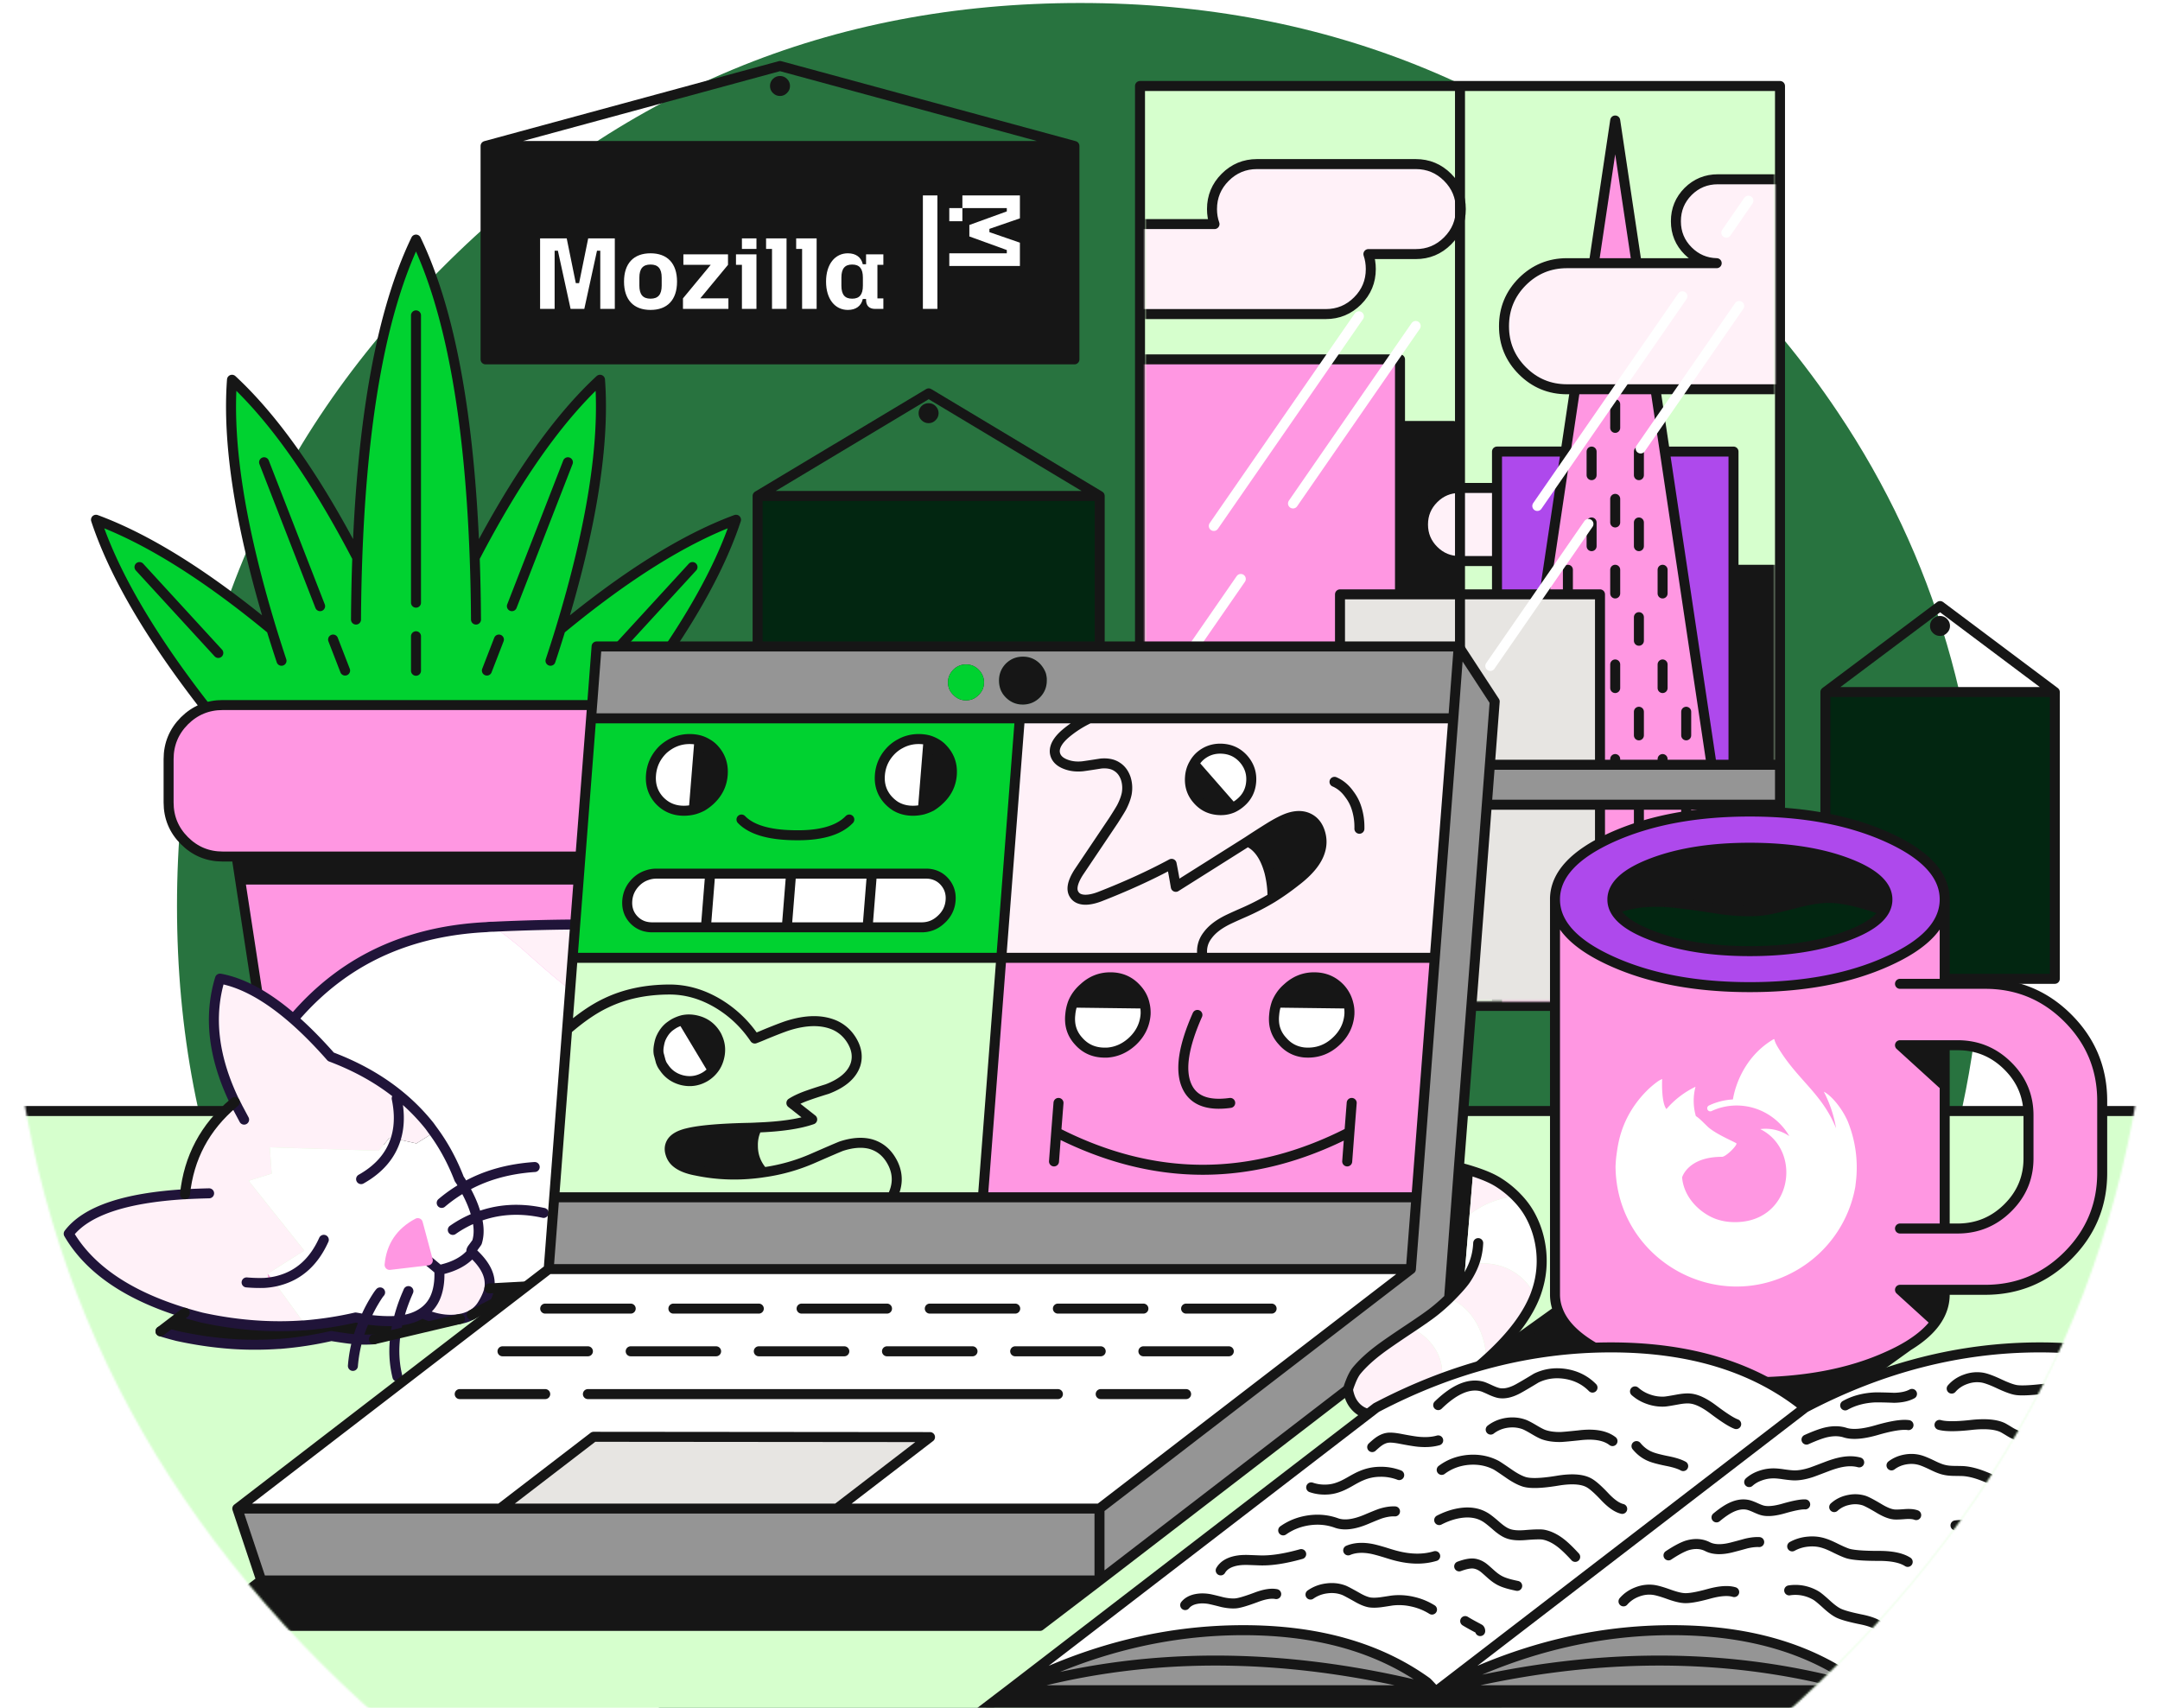 <svg xmlns="http://www.w3.org/2000/svg" width="1080" height="854" fill="none"><g clip-path="url(#a)"><mask id="b" width="1080" height="1080" x="0" y="-87" maskUnits="userSpaceOnUse" style="mask-type:luminance"><path fill="#fff" d="M1080-87H0V993h1080V-87Z"/></mask><g mask="url(#b)"><path fill="#28733F" d="M919 206.25c-16.933-25.333-36.817-49.417-59.65-72.25C771.183 45.667 664.75 1.5 540.05 1.5 415.317 1.5 308.967 45.667 221 134 132.667 221.967 88.5 328.317 88.5 453.05c0 124.7 44.167 231.133 132.5 319.3 87.967 88.133 194.317 132.2 319.05 132.2 124.7 0 231.133-44.067 319.3-132.2 22.833-22.833 42.717-46.933 59.65-72.3 48.367-72.233 72.55-154.567 72.55-247 0-92.433-24.183-174.7-72.55-246.8Z"/><path fill="#022611" d="M549.85 248H378.8v239.45h171.05V248Zm362.85 98.05v143.4h114.7v-143.4H912.7Z"/><path fill="#161616" d="M469.3 206.6c0-1.367-.5-2.55-1.5-3.55-.967-.967-2.134-1.45-3.5-1.45-1.367 0-2.55.483-3.55 1.45-.967 1-1.45 2.183-1.45 3.55s.483 2.533 1.45 3.5c1 1 2.183 1.5 3.55 1.5 1.366 0 2.533-.5 3.5-1.5 1-.967 1.5-2.133 1.5-3.5Zm497.15 102.85c-.967 1-1.45 2.183-1.45 3.55s.483 2.533 1.45 3.5c1 1 2.183 1.5 3.55 1.5 1.366 0 2.533-.5 3.5-1.5 1-.967 1.5-2.133 1.5-3.5s-.5-2.55-1.5-3.55c-.967-.967-2.134-1.45-3.5-1.45-1.367 0-2.55.483-3.55 1.45Z"/><path stroke="#161616" stroke-linecap="round" stroke-linejoin="round" stroke-width="5" d="M1027.4 346.05v143.4H912.7v-143.4m114.7 0-57.35-43-57.35 43m114.7 0H912.7M378.8 248l85.55-51.3 85.5 51.3m-171.05 0v239.45h171.05V248m-171.05 0h171.05"/><path fill="#D6FFCD" d="M890 503V43H570v460h320Z"/><path stroke="#161616" stroke-linecap="round" stroke-linejoin="round" stroke-width="5" d="M570 43h320v460H570V43Z"/><mask id="c" width="316" height="456" x="572" y="45" maskUnits="userSpaceOnUse" style="mask-type:luminance"><path fill="#fff" d="M887.5 46a.475.475 0 0 0-.15-.35.477.477 0 0 0-.35-.15H573a.477.477 0 0 0-.35.15.475.475 0 0 0-.15.35v454a.477.477 0 0 0 .15.35.477.477 0 0 0 .35.15h314a.477.477 0 0 0 .35-.15.477.477 0 0 0 .15-.35V46Z"/></mask><g mask="url(#c)"><path fill="#161616" d="M726.65 359.25V213H640v146.25h86.65ZM920 284.9H807.6v224.35H920V284.9Z"/><path stroke="#161616" stroke-linecap="round" stroke-linejoin="round" stroke-width="5" d="M807.6 284.9H920v224.35H807.6V284.9ZM640 213h86.65v146.25H640V213Z"/></g><mask id="d" width="316" height="456" x="572" y="45" maskUnits="userSpaceOnUse" style="mask-type:luminance"><path fill="#fff" d="M887.5 46a.475.475 0 0 0-.15-.35.477.477 0 0 0-.35-.15H573a.477.477 0 0 0-.35.15.475.475 0 0 0-.15.35v454a.477.477 0 0 0 .15.35.477.477 0 0 0 .35.15h314a.477.477 0 0 0 .35-.15.477.477 0 0 0 .15-.35V46Z"/></mask><g mask="url(#d)"><path fill="#FFF1F8" d="M716.85 275.2c3.567 3.567 7.867 5.35 12.9 5.35h68.5c5.033 0 9.333-1.783 12.9-5.35 3.567-3.567 5.35-7.867 5.35-12.9v-.05c0-5.033-1.783-9.333-5.35-12.9-3.567-3.567-7.867-5.35-12.9-5.35h-68.5c-5.033 0-9.333 1.783-12.9 5.35-3.567 3.567-5.35 7.867-5.35 12.9v.05c0 5.033 1.783 9.333 5.35 12.9Z"/><path stroke="#161616" stroke-linecap="round" stroke-linejoin="round" stroke-width="5" d="M729.75 244h68.5c5.033 0 9.333 1.783 12.9 5.35 3.567 3.567 5.35 7.867 5.35 12.9v.05c0 5.033-1.783 9.333-5.35 12.9-3.567 3.567-7.867 5.35-12.9 5.35h-68.5c-5.033 0-9.333-1.783-12.9-5.35-3.567-3.567-5.35-7.867-5.35-12.9v-.05c0-5.033 1.783-9.333 5.35-12.9 3.567-3.567 7.867-5.35 12.9-5.35Z"/></g><mask id="e" width="316" height="456" x="572" y="45" maskUnits="userSpaceOnUse" style="mask-type:luminance"><path fill="#fff" d="M887.5 46a.475.475 0 0 0-.15-.35.477.477 0 0 0-.35-.15H573a.477.477 0 0 0-.35.15.475.475 0 0 0-.15.35v454a.477.477 0 0 0 .15.35.477.477 0 0 0 .35.15h314a.477.477 0 0 0 .35-.15.477.477 0 0 0 .15-.35V46Z"/></mask><g mask="url(#e)"><path fill="#FF97E2" d="M832.4 225.8 807.6 60.25 782.85 225.8 748.5 455.7v89.4h118.25v-89.4L832.4 225.8Z"/><path fill="#AE49EC" d="M866.75 225.8H832.4l34.35 229.9V225.8Zm-83.9 0H748.5v229.9l34.35-229.9Z"/><path stroke="#161616" stroke-linecap="round" stroke-linejoin="round" stroke-width="5" d="M795.8 225.8v11.8m0 23.65v11.85m-11.85 11.8v11.85m23.65-11.85v11.85M748.5 455.7V225.8h34.35M748.5 455.7v89.4h118.25v-89.4m-118.25 0 34.35-229.9m0 0L807.6 60.25l24.8 165.55m0 0h34.35v229.9M832.4 225.8l34.35 229.9M807.6 249.45v11.8m0-59.1v11.8m11.85 11.85v11.8m0 23.65v11.85m11.85 11.8v11.85m0 35.5v11.8m0 35.5v11.8m11.8-35.45v11.8m-23.65-11.8v11.8m35.5 59.15v11.8m-23.65-11.8v11.8m11.8-35.45V415m-23.65-11.8V415m-35.5-82.75v11.8m23.65-11.8v11.8m-23.65 35.5v11.8m23.65-11.8v11.8m-11.8-35.45v11.8m-23.65-11.8v11.8m11.8 59.15v11.8m23.65-11.8v11.8m-47.3-11.8v11.8m35.5-35.45V415m-23.65-11.8V415m23.65-106.4v11.8m23.65-11.8v11.8"/></g><mask id="f" width="316" height="456" x="572" y="45" maskUnits="userSpaceOnUse" style="mask-type:luminance"><path fill="#fff" d="M887.5 46a.475.475 0 0 0-.15-.35.477.477 0 0 0-.35-.15H573a.477.477 0 0 0-.35.15.475.475 0 0 0-.15.35v454a.477.477 0 0 0 .15.35.477.477 0 0 0 .35.15h314a.477.477 0 0 0 .35-.15.477.477 0 0 0 .15-.35V46Z"/></mask><g mask="url(#f)"><path fill="#FF97E2" d="M700 523V179.7H550V523h150Z"/><path stroke="#161616" stroke-linecap="round" stroke-linejoin="round" stroke-width="5" d="M550 179.7h150V523H550V179.7Z"/></g><mask id="g" width="316" height="456" x="572" y="45" maskUnits="userSpaceOnUse" style="mask-type:luminance"><path fill="#fff" d="M887.5 46a.475.475 0 0 0-.15-.35.477.477 0 0 0-.35-.15H573a.477.477 0 0 0-.35.15.475.475 0 0 0-.15.35v454a.477.477 0 0 0 .15.35.477.477 0 0 0 .35.15h314a.477.477 0 0 0 .35-.15.477.477 0 0 0 .15-.35V46Z"/></mask><g mask="url(#g)"><path fill="#E7E5E2" d="M800 297.2H670v240h130v-240Z"/><path stroke="#161616" stroke-linecap="round" stroke-linejoin="round" stroke-width="5" d="M670 297.2h130v240H670v-240Z"/></g><mask id="h" width="316" height="456" x="572" y="45" maskUnits="userSpaceOnUse" style="mask-type:luminance"><path fill="#fff" d="M887.5 46a.475.475 0 0 0-.15-.35.477.477 0 0 0-.35-.15H573a.477.477 0 0 0-.35.15.475.475 0 0 0-.15.35v454a.477.477 0 0 0 .15.35.477.477 0 0 0 .35.15h314a.477.477 0 0 0 .35-.15.477.477 0 0 0 .15-.35V46Z"/></mask><g mask="url(#h)"><path fill="#FFF1F8" d="M723.8 88.65c-4.4-4.4-9.7-6.6-15.9-6.6h-79.4c-6.2 0-11.5 2.2-15.9 6.6-4.4 4.4-6.6 9.7-6.6 15.9 0 2.666.417 5.166 1.25 7.5H512.9c-6.2 0-11.5 2.2-15.9 6.6-4.4 4.4-6.6 9.7-6.6 15.9 0 6.2 2.2 11.5 6.6 15.9 4.4 4.4 9.7 6.6 15.9 6.6h150c6.2 0 11.5-2.2 15.9-6.6 4.4-4.4 6.6-9.7 6.6-15.9 0-2.667-.4-5.167-1.2-7.5h23.7c6.2 0 11.5-2.2 15.9-6.6 4.4-4.4 6.6-9.7 6.6-15.9 0-6.2-2.2-11.5-6.6-15.9Zm273.95 52.15c-6.133-6.133-13.55-9.2-22.25-9.2h-33.9c5.567-.133 10.317-2.183 14.25-6.15 4.1-4.067 6.15-9 6.15-14.8v-.05c0-5.8-2.05-10.75-6.15-14.85-4.067-4.067-9-6.1-14.8-6.1H858.9c-5.8 0-10.75 2.033-14.85 6.1-4.067 4.1-6.1 9.05-6.1 14.85v.05c0 5.8 2.033 10.733 6.1 14.8 3.967 3.967 8.733 6.017 14.3 6.15H783.5c-8.7 0-16.133 3.067-22.3 9.2-6.133 6.167-9.2 13.6-9.2 22.3v.05c0 8.7 3.067 16.117 9.2 22.25 6.167 6.167 13.6 9.25 22.3 9.25h192c8.7 0 16.117-3.083 22.25-9.25 5.83-5.802 8.9-12.752 9.2-20.85.03-.463.05-.93.05-1.4v-.05c0-8.7-3.08-16.133-9.25-22.3Z"/><path stroke="#161616" stroke-linecap="round" stroke-linejoin="round" stroke-width="5" d="M975.5 194.65h-192c-8.7 0-16.133-3.084-22.3-9.25-6.133-6.134-9.2-13.55-9.2-22.25v-.05c0-8.7 3.067-16.134 9.2-22.3 6.167-6.134 13.6-9.2 22.3-9.2h74.85c-5.567-.134-10.333-2.184-14.3-6.15-4.067-4.067-6.1-9-6.1-14.8v-.05c0-5.8 2.033-10.75 6.1-14.85 4.1-4.067 9.05-6.1 14.85-6.1h82.15c5.8 0 10.733 2.033 14.8 6.1 4.1 4.1 6.15 9.05 6.15 14.85v.05c0 5.8-2.05 10.733-6.15 14.8-3.933 3.966-8.683 6.016-14.25 6.15h33.9c8.7 0 16.117 3.066 22.25 9.2 6.17 6.166 9.25 13.6 9.25 22.3v.05m-.03 1.4c.02 8.7-3.05 16.116-9.22 22.25-6.133 6.166-13.55 9.25-22.25 9.25m-462.6-84h94.35c-.833-2.334-1.25-4.834-1.25-7.5 0-6.2 2.2-11.5 6.6-15.9 4.4-4.4 9.7-6.6 15.9-6.6h79.4c6.2 0 11.5 2.2 15.9 6.6 4.4 4.4 6.6 9.7 6.6 15.9 0 6.2-2.2 11.5-6.6 15.9-4.4 4.4-9.7 6.6-15.9 6.6h-23.7c.8 2.333 1.2 4.833 1.2 7.5 0 6.2-2.2 11.5-6.6 15.9-4.4 4.4-9.7 6.6-15.9 6.6h-150c-6.2 0-11.5-2.2-15.9-6.6-4.4-4.4-6.6-9.7-6.6-15.9 0-6.2 2.2-11.5 6.6-15.9 4.4-4.4 9.7-6.6 15.9-6.6Z"/></g><path fill="#959595" d="M890 402.4v-20H572.5v20H890Z"/><path stroke="#161616" stroke-linecap="round" stroke-linejoin="round" stroke-width="5" d="M730 382.4H572.5v20H890v-20H730Zm0 0V45.5"/><path stroke="#fff" stroke-linecap="round" stroke-linejoin="round" stroke-width="5" d="M820.325 224.25 869.6 153m-6.45-36.65 11.05-16M768.65 253l72.55-104.85M745.15 333l49.075-71M583.4 343l37-53.5M606.9 263l72.55-104.85m-32.95 93.6L707.85 163"/><mask id="i" width="1074" height="1074" x="3" y="-84" maskUnits="userSpaceOnUse" style="mask-type:luminance"><path fill="#fff" d="M1076.15 453.05c0-148.1-52.38-274.516-157.15-379.25C814.467-30.767 688.15-83.05 540.05-83.05S265.534-30.767 160.8 73.8C56.233 178.534 3.95 304.95 3.95 453.05S56.233 727.467 160.8 832c104.734 104.77 231.15 157.15 379.25 157.15S814.467 936.77 919 832c104.77-104.533 157.15-230.85 157.15-378.95Z"/></mask><g mask="url(#i)"><path fill="#D6FFCD" d="M1190 863V555.55H-120V863h1310Z"/><path stroke="#161616" stroke-linecap="round" stroke-linejoin="round" stroke-width="5" d="M1220 555.55h-30m0 0V863m0-307.45V503m0 52.55H-120M1190 863h20m-20 0v40m0-40H-120m1310 40v120m0-120H-120m1310 120h50m-50 0H-120m0-120v120m0-120v-40m0 160v10m0-10h-70m20-467.45h50m0 0V533m0 22.55V863"/></g><mask id="j" width="1074" height="1074" x="3" y="-84" maskUnits="userSpaceOnUse" style="mask-type:luminance"><path fill="#fff" d="M1076.15 453.05c0-148.1-52.38-274.516-157.15-379.25C814.467-30.767 688.15-83.05 540.05-83.05S265.534-30.767 160.8 73.8C56.233 178.534 3.95 304.95 3.95 453.05S56.233 727.467 160.8 832c104.734 104.77 231.15 157.15 379.25 157.15S814.467 936.77 919 832c104.77-104.533 157.15-230.85 157.15-378.95Z"/></mask><g mask="url(#j)"><path fill="#00D230" d="M237.35 278.9C234.783 208.067 225 155.034 208 119.8c-17 35.234-26.783 88.267-29.35 159.1-20.767-39.9-41.65-69.566-62.65-89-2.4 32.167 4.183 73.784 19.75 124.85C103.017 287.684 73.767 269.4 48 259.9c11.433 34.667 38.117 76.117 80.05 124.35H288c41.9-48.233 68.567-89.683 80-124.35-25.767 9.5-55.017 27.784-87.75 54.85 15.567-51.066 22.15-92.683 19.75-124.85-21 19.434-41.883 49.1-62.65 89Z"/><path stroke="#161616" stroke-linecap="round" stroke-linejoin="round" stroke-width="5" d="m160.05 303.1-28-71.95m123.9 71.95 28-71.95m-46.6 47.75C234.783 208.067 225 155.034 208 119.8c-17 35.234-26.783 88.267-29.35 159.1m58.7 0c20.767-39.9 41.65-69.566 62.65-89 2.4 32.167-4.183 73.784-19.75 124.85m-42.9-35.85c.367 9.934.583 20.234.65 30.9m-59.35-30.9c-.367 9.934-.583 20.234-.65 30.9m.65-30.9C157.883 239 137 209.334 116 189.9c-2.4 32.167 4.183 73.784 19.75 124.85m144.5 0c32.733-27.066 61.983-45.35 87.75-54.85-11.433 34.667-38.1 76.117-80 124.35H128.05C86.117 336.017 59.433 294.567 48 259.9c25.767 9.5 55.017 27.784 87.75 54.85m144.5 0a752.169 752.169 0 0 1-5 15.65M208 301.35V157.7m-72.25 157.05a752.169 752.169 0 0 0 5 15.65m102.7 4.9 6-15.5M208 335.4v-17.25m-35.45 17.15-6-15.5m-57.4 6.7-39.4-42.95m237.1 42.95 39.4-42.95"/><path fill="#FF97E2" d="M277.8 569.9h2.85l19.9-130.1h-180.5l19.9 130.1H277.8Zm24.5-141.6h5.4c7.466 0 13.833-2.65 19.1-7.95 5.3-5.266 7.95-11.633 7.95-19.1V379.6c0-7.466-2.65-13.85-7.95-19.15-5.267-5.266-11.634-7.9-19.1-7.9H111.35c-7.467 0-13.85 2.634-19.15 7.9-5.267 5.3-7.9 11.684-7.9 19.15v21.65c0 7.467 2.633 13.834 7.9 19.1 5.3 5.3 11.683 7.95 19.15 7.95H302.3Z"/><path fill="#161616" d="m300.55 439.8 1.75-11.5h-184l1.75 11.5h180.5Z"/><path stroke="#161616" stroke-linecap="round" stroke-linejoin="round" stroke-width="5" d="M118.3 428.3h-6.95c-7.467 0-13.85-2.65-19.15-7.95-5.267-5.266-7.9-11.633-7.9-19.1V379.6c0-7.466 2.633-13.85 7.9-19.15 5.3-5.266 11.683-7.9 19.15-7.9H307.7c7.466 0 13.833 2.634 19.1 7.9 5.3 5.3 7.95 11.684 7.95 19.15v21.65c0 7.467-2.65 13.834-7.95 19.1-5.267 5.3-11.634 7.95-19.1 7.95h-5.4m-184 0 1.75 11.5m-1.75-11.5h184m0 0-1.75 11.5m0 0-19.9 130.1m19.9-130.1h-180.5M277.8 569.9H139.95l-19.9-130.1"/></g><mask id="k" width="1074" height="1074" x="3" y="-84" maskUnits="userSpaceOnUse" style="mask-type:luminance"><path fill="#fff" d="M1076.15 453.05c0-148.1-52.38-274.516-157.15-379.25C814.467-30.767 688.15-83.05 540.05-83.05S265.534-30.767 160.8 73.8C56.233 178.534 3.95 304.95 3.95 453.05S56.233 727.467 160.8 832c104.734 104.77 231.15 157.15 379.25 157.15S814.467 936.77 919 832c104.77-104.533 157.15-230.85 157.15-378.95Z"/></mask><g mask="url(#k)"><path fill="#FDA343" d="M511.05 475.25c-5.233-3.733-8.95-8.3-11.15-13.7-5.033 6.3-9.783 14.2-14.25 23.7a6.357 6.357 0 0 0-.2.6c-.2.4-.366.8-.5 1.2-1.7 4.3-1.05 8.983 1.95 14.05 2.833 4.633 7.267 7.633 13.3 9 5.334 1.2 9.967.45 13.9-2.25 2.533-1.933 4.634-4.95 6.3-9.05a15.44 15.44 0 0 0 .6-1.6c1.433-4.133 2.567-7.266 3.4-9.4.8-2.066 1.9-4.183 3.3-6.35-5.966-.4-11.517-2.466-16.65-6.2Zm34.25-37.4c-.667-.233-1.35-.4-2.05-.5-1.433-.267-3.133-.383-5.1-.35-2.266.334-4.016.55-5.25.65a50.284 50.284 0 0 0-11.25 4.5c.934 5.467 2.7 9.867 5.3 13.2 3.934 4.8 8.45 7.2 13.55 7.2l1.1.65c1.467-1.9 2.7-3.517 3.7-4.85v-20.5Z"/><path fill="#fff" d="M499.9 461.55c2.2 5.4 5.917 9.967 11.15 13.7 5.133 3.734 10.683 5.8 16.65 6.2a.762.762 0 0 1 .25-.3c1.967-3.2 4.45-6.666 7.45-10.4 2.3-2.933 4.367-5.45 6.2-7.55l-1.1-.65c-5.1 0-9.617-2.4-13.55-7.2-2.6-3.333-4.367-7.733-5.3-13.2-7.233 3.967-13.867 9.617-19.9 16.95-.633.834-1.25 1.65-1.85 2.45Zm-365 112.15.95 13.15-11.5 3.6 27.8 34.9-18.3 11.55 3.1 4 14.55 19.95v1.9h.55c8.733-.7 17.317-2.016 25.75-3.95 1.633.267 3.2.567 4.7.9 6.333.867 11.867 1.117 16.6.75 4.833-.5 8.8-1.783 11.9-3.85 3.733-2.4 6.25-5.85 7.55-10.35.967-3.266 1.333-7 1.1-11.2l-5.75-4.8-19.1 2.25c.833-9.4 5.533-16.366 14.1-20.9l5 18.65 5.75 4.8c7.433-1.6 12.883-4.533 16.35-8.8-.533-.466-.4-1.2.4-2.2 1.3-1.733 2-2.7 2.1-2.9 1.133-3.633 1.083-7.8-.15-12.5-1.067-4.566-3.15-9.566-6.25-15a35.222 35.222 0 0 0-2.5-4.15c-3.333-8.633-7.517-16.416-12.55-23.35-.8-1.1-1.533-2.116-2.2-3.05l1 1.6 1.05 1.65h-.05l-8.65 5.4-10.3-2.3-3.1-.55-5.5 6.5-54.4-1.7Zm148.3-80.3c-4.433-3.333-11.633-9.483-21.6-18.45-5.233-4.5-10.217-8.35-14.95-11.55-1.233 0-2.383.067-3.45.2-29.1 1.434-53.967 9.85-74.6 25.25-7.867 5.867-15.167 12.767-21.9 20.7 6.033 5.267 12.283 11.567 18.75 18.9 13.139 4.949 24.539 11.382 34.2 19.3a99.928 99.928 0 0 1 15.2 15.35c.667.934 1.4 1.95 2.2 3.05 5.033 6.934 9.217 14.717 12.55 23.35a35.222 35.222 0 0 1 2.5 4.15c3.1 5.434 5.183 10.434 6.25 15 1.233 4.7 1.283 8.867.15 12.5-.1.2-.8 1.167-2.1 2.9-.8 1-.933 1.734-.4 2.2 5.5 4.934 8.433 9.767 8.8 14.5.1 1.134.067 2.3-.1 3.5 6.8-.397 12.866-.73 18.2-1 6.769-.292 12.37-.475 16.8-.55 20.767-.066 39.15 1.55 55.15 4.85 7.333 1.634 12.417 2.65 15.25 3.05 5.733.9 10.8 1 15.2.3 1.367-.2 2.667-.466 3.9-.8 0-.066.017-.1.05-.1 8.567 18.3 14.817 31.217 18.75 38.75 7.633 14.6 15.433 27.034 23.4 37.3 6.133 7.9 11.833 13.45 17.1 16.65 5.433 3.1 10.6 4.75 15.5 4.95h1.55c2.2 0 4.317-.3 6.35-.9 3.9-1.3 7.167-3.616 9.8-6.95.3-.266.567-.6.8-1l.15-.1c2.9-4.3 4.083-8.25 3.55-11.85-1-8.9-4.433-18.616-10.3-29.15-7.5-11.966-13.117-21.033-16.85-27.2-7.567-12.066-15.867-26.883-24.9-44.45v-.1l2.1-1c22.767-.4 47.267-3.583 73.5-9.55 14.333-3.333 32.667-7.9 55-13.7.167-.033.35-.066.55-.1v-94.55a380.831 380.831 0 0 0-24.3-9.85 15.671 15.671 0 0 1-.6 1.6c-1.667 4.1-3.767 7.117-6.3 9.05-3.933 2.7-8.567 3.45-13.9 2.25-6.033-1.366-10.467-4.366-13.3-9-3-5.066-3.65-9.75-1.95-14.05.133-.4.3-.8.5-1.2-18.667-5.233-38.467-9.633-59.4-13.2h-.3c5.433 5.467 9.567 11.334 12.4 17.6 3.133 6.9 4.433 13.784 3.9 20.65-.467 8.167-3.383 14.217-8.75 18.15-4.633 3.6-10.933 4.967-18.9 4.1-6.633-.8-15.017-4.133-25.15-10-11.8-6.666-20.25-10.75-25.35-12.25-6-1.8-15.233-2.65-27.7-2.55-12.667 0-22.083-.816-28.25-2.45-7.933-2.1-16.183-6.266-24.75-12.5Z"/><path fill="#161616" d="M241.35 652.1a14.466 14.466 0 0 1-5.55 5.4l27.1-14.25c-5.334.269-11.401.603-18.2 1-.5 2.4-1.617 5.017-3.35 7.85Zm-42.25 8.35a74.072 74.072 0 0 0-1.35 6.7L230 659.5a9.614 9.614 0 0 1-1 .2c-5.733.767-11.733-.267-18-3.1-3.1 2.067-7.067 3.35-11.9 3.85Zm0 0c-4.733.367-10.267.117-16.6-.75a72.474 72.474 0 0 0-3.7 10.05c2.942.16 5.659.143 8.15-.05l10.8-2.55c.338-2.21.788-4.443 1.35-6.7Zm-110.5 7.6c9.9 2.167 19.65 3.533 29.25 4.1 7.233.4 14.4.35 21.5-.15h.55c8.733-.7 17.317-2.017 25.75-3.95 6.134 1.011 10.517 1.577 13.15 1.7a72.474 72.474 0 0 1 3.7-10.05 84.957 84.957 0 0 0-4.7-.9 179.175 179.175 0 0 1-25.75 3.95h-.55c-7.089.501-14.256.535-21.5.1-9.614-.533-19.364-1.883-29.25-4.05a203.32 203.32 0 0 1-8.4-2.35l-12.1 9.25c2.7.833 5.483 1.617 8.35 2.35Z"/><path fill="#FFF1F8" d="M219.65 635.05c.233 4.2-.133 7.933-1.1 11.2-1.3 4.5-3.817 7.95-7.55 10.35 6.267 2.833 12.267 3.867 18 3.1a9.562 9.562 0 0 0 1-.2c2.195-.39 4.128-1.057 5.8-2a14.466 14.466 0 0 0 5.55-5.4c1.733-2.833 2.85-5.45 3.35-7.85.167-1.2.2-2.367.1-3.5-.367-4.733-3.3-9.567-8.8-14.5-3.467 4.267-8.917 7.2-16.35 8.8Zm-100.75-81.1-2.15-2.35c-14.262 12.045-22.346 27.228-24.25 45.55-30.133 1.8-49.517 8.384-58.15 19.75 10.373 17.765 29.706 30.948 58 39.55a203.32 203.32 0 0 0 8.4 2.35c9.886 2.167 19.636 3.517 29.25 4.05 7.244.435 14.411.401 21.5-.1v-1.9l-14.55-19.95c-.845.162-1.695.295-2.55.4l-.55-4.4 18.3-11.55-27.8-34.9 11.5-3.6-.95-13.15 54.4 1.7 5.5-6.5 3.1.55 10.3 2.3 8.65-5.4h.05l-1.05-1.65-1-1.6a99.883 99.883 0 0 0-15.2-15.35c-9.661-7.918-21.061-14.352-34.2-19.3-6.467-7.333-12.717-13.633-18.75-18.9-13.1-11.4-25.333-18.133-36.7-20.2-5.8 19-3.333 39.567 7.4 61.7.5.9 1 1.867 1.5 2.9Zm142.7-79c9.967 8.967 17.167 15.117 21.6 18.45 8.567 6.234 16.817 10.4 24.75 12.5 6.167 1.634 15.583 2.45 28.25 2.45 12.467-.1 21.7.75 27.7 2.55 5.1 1.5 13.55 5.584 25.35 12.25 10.133 5.867 18.517 9.2 25.15 10 7.967.867 14.267-.5 18.9-4.1 5.367-3.933 8.283-9.983 8.75-18.15.533-6.866-.767-13.75-3.9-20.65-2.833-6.267-6.967-12.133-12.4-17.6-54.633-9.2-114.333-12.283-179.1-9.25 4.733 3.2 9.717 7.05 14.95 11.55Z"/><path fill="#FF97E2" d="m213.9 630.25-5-18.65c-8.567 4.534-13.267 11.5-14.1 20.9l19.1-2.25Zm-79.5 11.05a38.393 38.393 0 0 0 2.55-.4l-3.1-4 .55 4.4Zm-17.65-89.7 2.15 2.35c-.5-1.033-1-2-1.5-2.9-.219.182-.436.365-.65.55Z"/><path stroke="#201439" stroke-linecap="round" stroke-linejoin="round" stroke-width="5" d="M146.7 509.55c6.733-7.933 14.033-14.833 21.9-20.7 20.633-15.4 45.5-23.817 74.6-25.25 1.067-.133 2.217-.2 3.45-.2 64.767-3.033 124.467.05 179.1 9.25h.3c20.933 3.567 40.733 7.967 59.4 13.2m-338.75 23.7c6.033 5.267 12.283 11.567 18.75 18.9 13.139 4.949 24.548 11.382 34.225 19.3a100.488 100.488 0 0 1 15.175 15.35c.667.933 1.4 1.95 2.2 3.05 5.033 6.934 9.217 14.717 12.55 23.35a35.222 35.222 0 0 1 2.5 4.15m-85.4-84.1c-13.1-11.4-25.333-18.133-36.7-20.2-5.8 19-3.333 39.567 7.4 61.7.5.9 1 1.867 1.5 2.9 1 1.867 2.05 3.833 3.15 5.9m110.05 33.8c10.1-5.833 21.85-9.2 35.25-10.1m-35.25 10.1c-4 2.267-7.75 4.884-11.25 7.85m11.25-7.85c3.1 5.434 5.183 10.434 6.25 15m-133.8-11.95c-4.1.1-8.117.25-12.05.45-30.133 1.8-49.517 8.384-58.15 19.75 10.373 17.765 29.715 30.949 58.025 39.55 2.707.827 5.5 1.61 8.375 2.35 9.886 2.167 19.636 3.526 29.25 4.075 7.244.418 14.411.376 21.5-.125h.55c8.733-.7 17.317-2.016 25.75-3.95 1.633.267 3.2.567 4.7.9m15.85-110.45c.633 3.067.983 5.984 1.05 8.75.1 4.134-.4 7.95-1.5 11.45-2.6 8.4-8.383 15.117-17.35 20.15m-18.65 30.35c-4.8 10.667-12.083 17.4-21.85 20.2-1 .3-2.033.55-3.1.75-.845.162-1.695.295-2.55.4-.73.087-1.463.154-2.2.2-2.833.1-5.8.017-8.9-.25M80.25 665.7c2.7.834 5.483 1.617 8.35 2.35 9.9 2.167 19.65 3.534 29.25 4.1 7.233.4 14.4.35 21.5-.15h.55c8.733-.7 17.317-2.016 25.75-3.95 6.134 1.011 10.517 1.586 13.15 1.725m0 0a71.985 71.985 0 0 1 3.7-10.075m-3.7 10.075A68.908 68.908 0 0 0 176.45 683m2.35-13.225c2.942.143 5.659.118 8.15-.075m-4.45-10c1.7-4.066 3.85-8.066 6.45-12 .333-.5.7-.983 1.1-1.45m-7.55 13.45c6.333.867 11.867 1.117 16.6.75m39.25-51.8c10.4-4.066 21.55-4.783 33.45-2.15m-33.45 2.15c1.233 4.7 1.283 8.867.15 12.5-.1.2-.8 1.167-2.1 2.9-.8 1-.933 1.734-.4 2.2m2.35-17.6c-4.167 1.567-8.15 3.684-11.95 6.35m9.6 11.25c5.5 4.934 8.433 9.767 8.8 14.5.1 1.134.067 2.3-.1 3.5-.5 2.4-1.617 5.017-3.35 7.85-1.362 2.307-3.204 4.107-5.525 5.4-1.688.943-3.63 1.618-5.825 2.025-.328.068-.662.126-1 .175-5.733.767-11.733-.267-18-3.1m25-30.35c-3.467 4.267-8.917 7.2-16.35 8.8M211 656.6c3.733-2.4 6.25-5.85 7.55-10.35.967-3.266 1.333-7 1.1-11.2M211 656.6c-3.1 2.067-7.067 3.35-11.9 3.85m20.55-25.4-5.75-4.8m-9.7 15.35c-.267.633-.517 1.217-.75 1.75-1.9 4.467-3.35 8.834-4.35 13.1m0 0a68.498 68.498 0 0 0-1.325 6.7c-1.049 7.341-.741 14.408.925 21.2m229 31.85 17.85 27.45m99.75-309.8c-.667-.233-1.35-.4-2.05-.5-1.433-.267-3.133-.383-5.1-.35-2.267.334-4.017.55-5.25.65a50.284 50.284 0 0 0-11.25 4.5c-7.233 3.967-13.867 9.617-19.9 16.95-.633.833-1.25 1.65-1.85 2.45-5.033 6.3-9.783 14.2-14.25 23.7a6.357 6.357 0 0 0-.2.6m59.85-27.5c-1 1.333-2.233 2.95-3.7 4.85-1.833 2.1-3.9 4.617-6.2 7.55-3 3.734-5.483 7.2-7.45 10.4a.762.762 0 0 0-.25.3c-1.4 2.167-2.5 4.284-3.3 6.35-.833 2.134-1.967 5.267-3.4 9.4m0 0a380.831 380.831 0 0 1 24.3 9.85M521 497.2a15.671 15.671 0 0 1-.6 1.6c-1.667 4.1-3.767 7.117-6.3 9.05-3.933 2.7-8.567 3.45-13.9 2.25-6.033-1.367-10.467-4.367-13.3-9-3-5.067-3.65-9.75-1.95-14.05.133-.4.3-.8.5-1.2m59.3 115.85c.167-.033.35-.067.55-.1m-189.45 36.6 24.6 4.85c3.4-3.633 5.067-7.65 5-12.05v-1.4c-.1-.933-.25-1.9-.45-2.9l-26-6.6m-62.35-79.7c26.467 10.534 46.15 19.484 59.05 26.85 20.833 11.967 36.783 25.65 47.85 41.05 3.233 4.467 6.767 10.35 10.6 17.65m30.95 85.8 17.4 27.05"/><path stroke="#FF97E2" stroke-linecap="round" stroke-linejoin="round" stroke-width="5" d="m194.8 632.5 19.1-2.25-5-18.65c-8.566 4.533-13.266 11.5-14.1 20.9Z"/><path stroke="#161616" stroke-linecap="round" stroke-linejoin="round" stroke-width="5" d="M117.4 551.05c-.219.182-.436.365-.65.55-14.262 12.045-22.346 27.228-24.25 45.55m-.125 59.3L80.25 665.7m164.45-21.45c6.799-.397 12.874-.722 18.225-.975m0 0 .525-.275m-.525.275c6.753-.309 12.344-.5 16.775-.575 20.767-.066 39.15 1.55 55.15 4.85 7.333 1.634 12.417 2.65 15.25 3.05 5.733.9 10.8 1 15.2.3 1.367-.2 2.667-.466 3.9-.8 0-.066.017-.1.05-.1 8.567 18.3 14.817 31.217 18.75 38.75 7.633 14.6 15.433 27.034 23.4 37.3 6.133 7.9 11.833 13.45 17.1 16.65 5.433 3.1 10.6 4.75 15.5 4.95h1.55M262.925 643.275l-27.1 14.225M230 659.525l-32.225 7.625-10.825 2.55"/></g><mask id="l" width="1074" height="1074" x="3" y="-84" maskUnits="userSpaceOnUse" style="mask-type:luminance"><path fill="#fff" d="M1076.15 453.05c0-148.1-52.38-274.516-157.15-379.25C814.467-30.767 688.15-83.05 540.05-83.05S265.534-30.767 160.8 73.8C56.233 178.534 3.95 304.95 3.95 453.05S56.233 727.467 160.8 832c104.734 104.77 231.15 157.15 379.25 157.15S814.467 936.77 919 832c104.77-104.533 157.15-230.85 157.15-378.95Z"/></mask><g mask="url(#l)"><path fill="#161616" d="M967.7 661.05a24.123 24.123 0 0 0 1.8-2.8c1.9-3.466 2.85-7.116 2.85-10.95v-2.35H950l17.7 16.1ZM806 678.3c-14.733-6.633-23.733-14.316-27-23.05l-48.75 34.9c3.367 8.8 12.383 16.484 27.05 23.05 18.9 8.6 41.867 12.9 68.9 12.9 27 0 49.95-4.3 68.85-12.9 4.233-1.866 7.917-3.783 11.05-5.75l48.05-34.55c-3.058 1.882-6.525 3.682-10.4 5.4-19 8.6-41.95 12.9-68.85 12.9-26.867 0-49.833-4.3-68.9-12.9Zm55.15-223.55c8.133 1.034 15.1 1.184 20.9.45 2.767-.366 8.1-1.583 16-3.65 6.567-1.7 11.883-2.55 15.95-2.55 5.633-.133 13.45 1.434 23.45 4.7 1.7.567 3.317 1.084 4.85 1.55.9-1.7 1.367-3.416 1.4-5.15v-.35c0-7.133-6.717-13.233-20.15-18.3-13.4-5.033-29.617-7.55-48.65-7.55-18.967 0-35.15 2.517-48.55 7.55-13.433 5.067-20.15 11.167-20.15 18.3v.35c.033 1.6.417 3.15 1.15 4.65 3.333-1.5 7.133-2.566 11.4-3.2 6.267-.866 13.4-.8 21.4.2 4.7.534 11.7 1.534 21 3ZM972.35 543v-20.35H950L972.35 543Z"/><path fill="#AE49EC" d="M874.9 493.6c26.9 0 49.85-4.3 68.85-12.9 18.767-8.4 28.3-18.533 28.6-30.4v-.6c0-12.1-9.533-22.45-28.6-31.05-19-8.566-41.95-12.85-68.85-12.85-26.867 0-49.833 4.284-68.9 12.85-19 8.6-28.5 18.95-28.5 31.05v.6c.3 11.867 9.8 22 28.5 30.4 19.067 8.6 42.033 12.9 68.9 12.9Zm-48.55-62.15c13.4-5.033 29.583-7.55 48.55-7.55 19.033 0 35.25 2.517 48.65 7.55 13.433 5.067 20.15 11.167 20.15 18.3v.35c-.033 1.734-.5 3.45-1.4 5.15-2.6 4.8-8.85 9.034-18.75 12.7-13.4 5.1-29.617 7.65-48.65 7.65-18.967 0-35.15-2.55-48.55-7.65-10.2-3.8-16.533-8.2-19-13.2-.733-1.5-1.117-3.05-1.15-4.65v-.35c0-7.133 6.717-13.233 20.15-18.3Z"/><path fill="#022611" d="M882.05 455.2c-5.8.733-12.767.583-20.9-.45-9.3-1.467-16.3-2.467-21-3-8-1-15.133-1.067-21.4-.2-4.267.633-8.067 1.7-11.4 3.2 2.467 5 8.8 9.4 19 13.2 13.4 5.1 29.583 7.65 48.55 7.65 19.033 0 35.25-2.55 48.65-7.65 9.9-3.667 16.15-7.9 18.75-12.7a194.42 194.42 0 0 1-4.85-1.55c-10-3.267-17.817-4.833-23.45-4.7-4.067 0-9.383.85-15.95 2.55-7.9 2.067-13.233 3.283-16 3.65Z"/><path fill="#FF97E2" d="M943.75 480.7c-19 8.6-41.95 12.9-68.85 12.9-26.867 0-49.833-4.3-68.9-12.9-18.7-8.4-28.2-18.533-28.5-30.4v197c0 2.734.5 5.384 1.5 7.95 3.267 8.734 12.267 16.417 27 23.05 19.067 8.6 42.033 12.9 68.9 12.9 26.9 0 49.85-4.3 68.85-12.9 3.875-1.718 7.342-3.518 10.4-5.4.2-.106.4-.223.6-.35 5.704-3.558 10.021-7.392 12.95-11.5l-17.7-16.1h42.6c16.13 0 29.92-5.716 41.35-17.15 11.43-11.433 17.15-25.216 17.15-41.35v-36c0-16.133-5.72-29.916-17.15-41.35-11.43-11.433-25.22-17.15-41.35-17.15h-20.25V450.3c-.3 11.867-9.833 22-28.6 30.4Zm35.05 41.95c9.767 0 18.117 3.434 25.05 10.3 6.93 6.834 10.4 15.084 10.4 24.75v21.55c0 9.667-3.47 17.917-10.4 24.75-6.933 6.867-15.283 10.3-25.05 10.3h-6.45V543L950 522.65h28.8Z"/><path stroke="#161616" stroke-linecap="round" stroke-linejoin="round" stroke-width="5" d="M807.35 454.75c3.333-1.5 7.133-2.566 11.4-3.2 6.267-.866 13.4-.8 21.4.2 4.7.534 11.7 1.534 21 3 8.133 1.034 15.1 1.184 20.9.45 2.767-.366 8.1-1.583 16-3.65 6.567-1.7 11.883-2.55 15.95-2.55 5.633-.133 13.45 1.434 23.45 4.7 1.7.567 3.317 1.084 4.85 1.55m-134.95-.5c-.733-1.5-1.117-3.05-1.15-4.65m1.15 4.65c2.467 5 8.8 9.4 19 13.2 13.4 5.1 29.583 7.65 48.55 7.65 19.033 0 35.25-2.55 48.65-7.65 9.9-3.666 16.15-7.9 18.75-12.7m0 0c.9-1.7 1.367-3.416 1.4-5.15m0-.35c0-7.133-6.717-13.233-20.15-18.3-13.4-5.033-29.617-7.55-48.65-7.55-18.967 0-35.15 2.517-48.55 7.55-13.433 5.067-20.15 11.167-20.15 18.3m166.15.55c-.3 11.867-9.833 22-28.6 30.4-19 8.6-41.95 12.9-68.85 12.9-26.867 0-49.833-4.3-68.9-12.9-18.7-8.4-28.2-18.533-28.5-30.4m194.85 0v-.6c0-12.1-9.533-22.45-28.6-31.05-19-8.566-41.95-12.85-68.85-12.85-26.867 0-49.833 4.284-68.9 12.85-19 8.6-28.5 18.95-28.5 31.05v.6m194.85 0v41.65M777.5 450.3v197c0 2.734.5 5.384 1.5 7.95m0 0c3.267 8.734 12.267 16.417 27 23.05 19.067 8.6 42.033 12.9 68.9 12.9 26.9 0 49.85-4.3 68.85-12.9 3.875-1.718 7.342-3.51 10.4-5.375M779 655.25l-48.75 34.9c3.367 8.8 12.383 16.484 27.05 23.05 18.9 8.6 41.867 12.9 68.9 12.9 27 0 49.95-4.3 68.85-12.9 4.233-1.866 7.917-3.783 11.05-5.75l48.05-34.525m0 0c.2-.123.4-.248.6-.375 5.704-3.558 10.029-7.383 12.975-11.475m0 0L950 644.95h22.35m-4.625 16.125a28.504 28.504 0 0 0 1.775-2.825c1.9-3.466 2.85-7.116 2.85-10.95v-2.35m0 0h20.25c16.13 0 29.92-5.716 41.35-17.15 11.43-11.433 17.15-25.216 17.15-41.35v-36c0-16.133-5.72-29.916-17.15-41.35-11.43-11.433-25.22-17.15-41.35-17.15h-20.25m0 0H950m22.35 30.7h6.45c9.767 0 18.117 3.434 25.05 10.3 6.93 6.834 10.4 15.084 10.4 24.75v21.55c0 9.667-3.47 17.917-10.4 24.75-6.933 6.867-15.283 10.3-25.05 10.3h-6.45m0-91.65V543m0-20.35H950L972.35 543m0 71.3H950m22.35 0V543"/></g><mask id="m" width="1074" height="1074" x="3" y="-84" maskUnits="userSpaceOnUse" style="mask-type:luminance"><path fill="#fff" d="M1076.15 453.05c0-148.1-52.38-274.516-157.15-379.25C814.467-30.767 688.15-83.05 540.05-83.05S265.534-30.767 160.8 73.8C56.233 178.534 3.95 304.95 3.95 453.05S56.233 727.467 160.8 832c104.734 104.77 231.15 157.15 379.25 157.15S814.467 936.77 919 832c104.77-104.533 157.15-230.85 157.15-378.95Z"/></mask><g mask="url(#m)"><path fill="#E7E5E2" d="m296.8 718.45-46.75 35.9h168.4L465 718.6l-168.2-.15Z"/><path fill="#161616" d="M375.1 563.95c-14.9.3-25.35 1.2-31.35 2.7-4.366 1.033-7.116 2.733-8.25 5.1-.766 1.567-.85 3.283-.25 5.15.534 1.8 1.534 3.3 3 4.5 2.234 1.833 5.534 3.15 9.9 3.95 9.734 2.033 19.65 2.483 29.75 1.35 1.267-.133 2.534-.3 3.8-.5a13 13 0 0 1-1.55-1.75c-2.466-3.4-3.7-7.2-3.7-11.4-.1-3.3.6-6.383 2.1-9.25-1.1.067-2.25.117-3.45.15ZM520 813l29.75-22.7h-419.1L100.9 813H520Zm209.15-225.55-2.05 27.4-2.55 34.35c3.395-3.395 5.878-6.128 7.45-8.2l2.8-33.7 1.8-21.55c-1.384-.434-2.85-.867-4.4-1.3a101.36 101.36 0 0 0-2.75-.7l-.3 3.7ZM349.7 370.15l-2.8 34.65c1.467-.4 2.867-.95 4.2-1.65a24.034 24.034 0 0 0 4-3c3.767-3.5 5.85-7.717 6.25-12.65.4-5-1.016-9.283-4.25-12.85-1.066-1.167-2.233-2.1-3.5-2.8-1.2-.733-2.5-1.3-3.9-1.7Zm115.95 33a23.354 23.354 0 0 0 3.9-3c3.834-3.5 5.95-7.717 6.35-12.65.4-5-1.05-9.283-4.35-12.85-1.033-1.167-2.166-2.1-3.4-2.8a16.882 16.882 0 0 0-3.9-1.7l-2.8 34.65c1.434-.4 2.834-.95 4.2-1.65Zm191.9 85.55c-5.2-.133-9.8 1.633-13.8 5.3a19.118 19.118 0 0 0-3.55 4 21.61 21.61 0 0 0-1.8 3.35l35.75.45c-.666-2.733-1.95-5.183-3.85-7.35-3.4-3.733-7.65-5.65-12.75-5.75Zm-85.3 13.1c-.633-2.733-1.95-5.183-3.95-7.35-3.333-3.733-7.533-5.65-12.6-5.75-5.266-.133-9.866 1.633-13.8 5.3-2.433 2.1-4.233 4.55-5.4 7.35l35.75.45ZM660 416.15c-1.1-3.467-3.083-5.85-5.95-7.15-2.766-1.267-6.016-1.283-9.75-.05-2.4.8-5.533 2.383-9.4 4.75a495.115 495.115 0 0 0-11 7.05c1.267.7 2.317 1.367 3.15 2 3.467 2.767 6.034 7.267 7.7 13.5 1.034 4.2 1.534 8.4 1.5 12.6 4-2.5 7.85-5.217 11.55-8.15 6.534-4.967 10.584-9.9 12.15-14.8 1.067-3.233 1.084-6.483.05-9.75ZM357.95 517.3c-2.2-3.633-5.35-5.967-9.45-7-2.466-.633-4.85-.7-7.15-.2l15.05 25.05c1.5-1.733 2.55-3.8 3.15-6.2.9-3.533.634-6.883-.8-10.05a8.917 8.917 0 0 0-.8-1.6ZM597 381.95c-1.166 2-1.833 4.233-2 6.7-.3 4.267.9 7.95 3.6 11.05 2.767 3.267 6.284 5.05 10.55 5.35 2.5.2 4.867-.167 7.1-1.1l-19.25-22Zm-94.05-50.15c-2.3 2.367-3.45 5.2-3.45 8.5 0 1.9.367 3.65 1.1 5.25.234.433.467.85.7 1.25.467.7 1.017 1.367 1.65 2 2.334 2.3 5.084 3.467 8.25 3.5h.55c3.167-.1 5.884-1.267 8.15-3.5 2.334-2.367 3.5-5.2 3.5-8.5v-1a14.05 14.05 0 0 0-.45-2.6c-.633-1.8-1.65-3.433-3.05-4.9-2.333-2.3-5.15-3.45-8.45-3.45-3.3 0-6.133 1.15-8.5 3.45Z"/><path fill="#fff" d="m549.75 754.35 155.7-119.75h-431.1l-155.7 119.75h131.4l46.75-35.9 168.2.15-46.55 35.75h131.3Zm174.75-105.1c-2.853 2.782-5.72 5.265-8.6 7.45-2.252 1.698-5.752 4.131-10.5 7.3.737.323 1.47.69 2.2 1.1 3.1 1.7 5.767 3.916 8 6.65 2.3 2.8 3.884 5.833 4.75 9.1 1.288 4.936.921 10.386-1.1 16.35a80.237 80.237 0 0 0 3.45-1.95c6.881-4.145 13.698-9.278 20.45-15.4a37.453 37.453 0 0 0-.35-4.45c-.666-4.867-2.15-9.384-4.45-13.55-2.266-4.1-5.183-7.4-8.75-9.9-1.681-1.169-3.381-2.069-5.1-2.7Zm33.3-51.2a.45.45 0 0 1-.15.05c-5.8.7-11.233 2.366-16.3 5a46.803 46.803 0 0 0-6.55 4.2L732 641c.239-.29.456-.574.65-.85 1.808-2.63 3.242-5.33 4.3-8.1 2.655-.413 5.389-.447 8.2-.1 4.6.566 8.75 2.066 12.45 4.5 3.734 2.5 6.75 5.766 9.05 9.8.316.561.616 1.128.9 1.7a50.126 50.126 0 0 0 1.3-3.85c1.8-5.967 2.384-12.134 1.75-18.5-.666-6.4-2.466-12.317-5.4-17.75-1.733-3.234-4-6.284-6.8-9.15-.2-.208-.4-.424-.6-.65ZM346.9 404.8l2.8-34.65c-1.5-.4-3.133-.6-4.9-.6-4.9 0-9.283 1.7-13.15 5.1-3.7 3.566-5.75 7.85-6.15 12.85-.4 4.933.984 9.15 4.15 12.65 3.267 3.5 7.35 5.25 12.25 5.25 1.767 0 3.434-.2 5-.6Zm6.05 58.9 2.15-26.85h-26.85c-1.666 0-3.25.266-4.75.8-1.866.6-3.583 1.616-5.15 3.05-2.833 2.666-4.4 5.85-4.7 9.55-.3 3.766.75 6.95 3.15 9.55 2.434 2.6 5.534 3.9 9.3 3.9h26.85Zm2.15-26.85-2.15 26.85h40.45l2.15-26.85H355.1Zm78.7 26.85 2.15-26.85h-40.4l-2.15 26.85h40.4Zm2.15-26.85-2.15 26.85h27c3.734 0 6.984-1.3 9.75-3.9 2.867-2.6 4.45-5.784 4.75-9.55.3-3.7-.766-6.884-3.2-9.55-2.066-2.234-4.666-3.5-7.8-3.8-.433-.034-.883-.05-1.35-.05h-27Zm25.5-32.05 2.8-34.65c-1.533-.4-3.166-.6-4.9-.6-3.266 0-6.283.75-9.05 2.25-1.433.733-2.8 1.683-4.1 2.85-3.766 3.566-5.85 7.85-6.25 12.85-.4 4.933 1.017 9.15 4.25 12.65a18.782 18.782 0 0 0 3.45 2.9c2.567 1.566 5.5 2.35 8.8 2.35 1.734 0 3.4-.2 5-.6Zm176.95 96.55a22.902 22.902 0 0 0-1.3 5.95 19.612 19.612 0 0 0-.1 3.4c.2 3.766 1.634 7.083 4.3 9.95 2.8 3.233 6.334 5.1 10.6 5.6.7.066 1.417.1 2.15.1 5.234 0 9.834-1.817 13.8-5.45 4-3.634 6.267-8 6.8-13.1 0-.2.017-.384.05-.55.1-1.967-.083-3.784-.55-5.45l-35.75-.45Zm-65.65 6.45c0-.2.017-.384.05-.55.067-1.634-.05-3.15-.35-4.55l-.2-.9-35.75-.45a21.713 21.713 0 0 0-1.35 5.95 18.484 18.484 0 0 0-.1 3.3c.2 3.8 1.634 7.15 4.3 10.05 3.334 3.766 7.617 5.666 12.85 5.7h1.3c4.634-.3 8.8-2.117 12.5-5.45 3.967-3.634 6.217-8 6.75-13.1Zm-231.4 2.3a18.385 18.385 0 0 0-4.55 1.85c-.733.466-1.433.95-2.1 1.45a13.776 13.776 0 0 0-3.15 3.65c-.2.3-.383.616-.55.95l-.4.8c-.366.8-.65 1.65-.85 2.55-.2.866-.35 1.7-.45 2.5-.133 1.1-.116 2.133.05 3.1l1.05 3.95c.034.1.067.166.1.2.1.3.234.633.4 1 .167.333.35.65.55.95.134.233.267.416.4.55 2.134 3.3 5.15 5.466 9.05 6.5 4.134 1.033 8.034.466 11.7-1.7a15.568 15.568 0 0 0 3.8-3.25l-15.05-25.05Zm280.5-130.5c-2.766-3.167-6.266-4.9-10.5-5.2-4.3-.3-8.05.916-11.25 3.65a14.555 14.555 0 0 0-3.1 3.9l19.25 22a16.89 16.89 0 0 0 4.1-2.65c3.2-2.734 4.95-6.234 5.25-10.5.3-4.234-.95-7.967-3.75-11.2Z"/><path fill="#959595" d="M549.75 790.3v-35.95h-431.1l12 35.95h419.1Zm155.7-155.7 2.75-35.8-1.3-.1H277.1l-2.75 35.9h431.1Zm21.2-275.35 2.7-36H298.3l-2.75 35.95H725.7l.95.05ZM499.5 340.3c0-3.3 1.15-6.133 3.45-8.5 2.367-2.3 5.2-3.45 8.5-3.45s6.117 1.15 8.45 3.45c1.4 1.467 2.417 3.1 3.05 4.9.234.867.384 1.733.45 2.6v1c0 3.3-1.166 6.133-3.5 8.5-2.266 2.233-4.983 3.4-8.15 3.5h-.55c-3.166-.033-5.916-1.2-8.25-3.5a13.157 13.157 0 0 1-1.65-2c-.233-.4-.466-.817-.7-1.25-.733-1.6-1.1-3.35-1.1-5.25Zm-10.2-5.45c1.8 1.833 2.7 3.95 2.7 6.35 0 2.5-.9 4.6-2.7 6.3-1.733 1.8-3.833 2.7-6.3 2.7-2.433 0-4.533-.9-6.3-2.7-1.8-1.7-2.7-3.8-2.7-6.3 0-2.4.9-4.517 2.7-6.35 1.767-1.733 3.867-2.6 6.3-2.6 2.467 0 4.567.867 6.3 2.6Zm240.05-11.6-2.7 36-9.25 119.7-9.2 119.85-2.75 35.8-155.7 119.75v35.95l124.3-95.6c.134-.7.55-1.933 1.25-3.7 1-2.567 2.05-4.5 3.15-5.8 2.9-3.467 6.684-6.95 11.35-10.45 2.634-2 7.734-5.517 15.3-10.55l.3-.2c4.748-3.169 8.248-5.602 10.5-7.3 2.88-2.185 5.747-4.668 8.6-7.45l.05-.05 2.55-34.35 2.05-27.4.3-3.7 8.1-104.8 9.8-128.15-18-27.55Z"/><path fill="#FFF1F8" d="m705.4 664-.3.2c-7.566 5.034-12.666 8.55-15.3 10.55-4.666 3.5-8.45 6.984-11.35 10.45-1.1 1.3-2.15 3.234-3.15 5.8-.7 1.767-1.116 3-1.25 3.7-.033.567.15 1.517.55 2.85.567 1.967 1.45 3.684 2.65 5.15 3.7 4.567 9.567 5.9 17.6 4 8.385-1.979 16.518-5.146 24.4-9.5 2.021-5.964 2.388-11.414 1.1-16.35-.866-3.266-2.45-6.3-4.75-9.1a27.002 27.002 0 0 0-8-6.65c-.73-.41-1.463-.777-2.2-1.1Zm62.15-16.05a36.901 36.901 0 0 0-.9-1.7c-2.3-4.033-5.316-7.3-9.05-9.8-3.7-2.433-7.85-3.933-12.45-4.5-2.811-.346-5.545-.313-8.2.1-1.058 2.77-2.492 5.47-4.3 8.1a13.7 13.7 0 0 1-.65.85c-1.572 2.072-4.055 4.806-7.45 8.2l-.05.05c1.719.632 3.419 1.532 5.1 2.7 3.567 2.5 6.484 5.8 8.75 9.9 2.3 4.167 3.784 8.684 4.45 13.55.207 1.496.323 2.98.35 4.45a138.828 138.828 0 0 0 4.2-3.9c9.925-9.603 16.658-18.937 20.2-28Zm-9.9-49.85a.428.428 0 0 0 .15-.05 50.496 50.496 0 0 0-8.8-6.95c-3.004-1.871-7.138-3.654-12.4-5.35l-1.8 21.55a46.803 46.803 0 0 1 6.55-4.2c5.067-2.633 10.5-4.3 16.3-5ZM532.8 366.8a53.978 53.978 0 0 1 11.9-7.6h-34.8l-9.25 119.75H601.4a1.937 1.937 0 0 0-.15-.4c-.7-4.133.15-7.75 2.55-10.85 1.9-2.6 4.717-4.916 8.45-6.95 1.334-.766 4.75-2.35 10.25-4.75 4.8-2.133 9.384-4.516 13.75-7.15.034-4.2-.466-8.4-1.5-12.6-1.666-6.233-4.233-10.733-7.7-13.5-.833-.633-1.883-1.3-3.15-2a39047.14 39047.14 0 0 1-36 22.7c-.866-5.1-1.566-8.933-2.1-11.5-10.766 5.8-22.783 11.284-36.05 16.45-2.666 1-5.033 1.5-7.1 1.5-2.666-.033-4.533-.933-5.6-2.7-1.566-2.466-.816-6.116 2.25-10.95l17.5-26.05c1.9-2.966 3.217-5.1 3.95-6.4 1.3-2.5 2.167-4.8 2.6-6.9.467-2.6.317-5.133-.45-7.6-.9-2.633-2.35-4.583-4.35-5.85-2.066-1.4-4.766-1.95-8.1-1.65-4 .634-6.983 1.084-8.95 1.35-3.266.367-6.25 0-8.95-1.1-3.133-1.266-4.85-3.25-5.15-5.95-.2-2.933 1.6-6.033 5.4-9.3Zm193.85-7.55-.95-.05h-181a53.978 53.978 0 0 0-11.9 7.6c-3.8 3.267-5.6 6.367-5.4 9.3.3 2.7 2.017 4.684 5.15 5.95 2.7 1.1 5.684 1.467 8.95 1.1 1.967-.266 4.95-.716 8.95-1.35 3.334-.3 6.034.25 8.1 1.65 2 1.267 3.45 3.217 4.35 5.85.767 2.467.917 5 .45 7.6-.433 2.1-1.3 4.4-2.6 6.9-.733 1.3-2.05 3.434-3.95 6.4l-17.5 26.05c-3.066 4.834-3.816 8.484-2.25 10.95 1.067 1.767 2.934 2.667 5.6 2.7 2.067 0 4.434-.5 7.1-1.5 13.267-5.166 25.284-10.65 36.05-16.45.534 2.567 1.234 6.4 2.1 11.5a39047.14 39047.14 0 0 0 36-22.7c3.534-2.333 7.2-4.683 11-7.05 3.867-2.366 7-3.95 9.4-4.75 3.734-1.233 6.984-1.216 9.75.05 2.867 1.3 4.85 3.684 5.95 7.15 1.034 3.267 1.017 6.517-.05 9.75-1.566 4.9-5.616 9.834-12.15 14.8-3.7 2.934-7.55 5.65-11.55 8.15A124.294 124.294 0 0 1 622.5 456c-5.5 2.4-8.916 3.984-10.25 4.75-3.733 2.034-6.55 4.35-8.45 6.95-2.4 3.1-3.25 6.717-2.55 10.85.067.134.117.267.15.4h116l9.25-119.7Zm-115.3 15.15c4.234.3 7.734 2.034 10.5 5.2 2.8 3.234 4.05 6.967 3.75 11.2-.3 4.267-2.05 7.767-5.25 10.5a16.861 16.861 0 0 1-4.1 2.65c-2.233.934-4.6 1.3-7.1 1.1-4.266-.3-7.783-2.083-10.55-5.35-2.7-3.1-3.9-6.783-3.6-11.05.167-2.466.834-4.7 2-6.7a14.586 14.586 0 0 1 3.1-3.9c3.2-2.733 6.95-3.95 11.25-3.65Z"/><path fill="#00D230" d="m500.65 478.95 9.25-119.75H295.55l-9.25 119.75h214.35Zm-31.1-78.8a23.354 23.354 0 0 1-3.9 3c-1.366.7-2.766 1.25-4.2 1.65-1.6.4-3.266.6-5 .6-3.3 0-6.233-.783-8.8-2.35a18.782 18.782 0 0 1-3.45-2.9c-3.233-3.5-4.65-7.717-4.25-12.65.4-5 2.484-9.283 6.25-12.85 1.3-1.167 2.667-2.117 4.1-2.85 2.767-1.5 5.784-2.25 9.05-2.25 1.734 0 3.367.2 4.9.6 1.367.4 2.667.967 3.9 1.7 1.234.7 2.367 1.633 3.4 2.8 3.3 3.567 4.75 7.85 4.35 12.85-.4 4.933-2.516 9.15-6.35 12.65Zm-8.75 63.55H326.1c-3.766 0-6.866-1.3-9.3-3.9-2.4-2.6-3.45-5.783-3.15-9.55.3-3.7 1.867-6.883 4.7-9.55 1.567-1.433 3.284-2.45 5.15-3.05 1.5-.533 3.084-.8 4.75-.8h134.7c.467 0 .917.017 1.35.05 3.134.3 5.734 1.567 7.8 3.8 2.434 2.667 3.5 5.85 3.2 9.55-.3 3.767-1.883 6.95-4.75 9.55-2.766 2.6-6.016 3.9-9.75 3.9Zm-109.7-60.55c-1.333.7-2.733 1.25-4.2 1.65-1.566.4-3.233.6-5 .6-4.9 0-8.983-1.75-12.25-5.25-3.166-3.5-4.55-7.717-4.15-12.65.4-5 2.45-9.283 6.15-12.85 3.867-3.4 8.25-5.1 13.15-5.1 1.767 0 3.4.2 4.9.6 1.4.4 2.7.967 3.9 1.7 1.267.7 2.434 1.633 3.5 2.8 3.234 3.567 4.65 7.85 4.25 12.85-.4 4.933-2.483 9.15-6.25 12.65a24.034 24.034 0 0 1-4 3ZM492 341.2c0-2.4-.9-4.517-2.7-6.35-1.733-1.733-3.833-2.6-6.3-2.6-2.433 0-4.533.867-6.3 2.6-1.8 1.833-2.7 3.95-2.7 6.35 0 2.5.9 4.6 2.7 6.3 1.767 1.8 3.867 2.7 6.3 2.7 2.467 0 4.567-.9 6.3-2.7 1.8-1.7 2.7-3.8 2.7-6.3Z"/><path fill="#FF97E2" d="M717.4 478.95H500.65l-9.2 119.75H706.9l1.3.1 9.2-119.85Zm-149.1 15.5c2 2.167 3.317 4.617 3.95 7.35l.2.9c.3 1.4.417 2.917.35 4.55.034.8.017 1.65-.05 2.55-.533 5.1-2.783 9.467-6.75 13.1-3.7 3.334-7.866 5.15-12.5 5.45h-1.3c-5.233-.033-9.516-1.933-12.85-5.7-3.133-3.4-4.566-7.416-4.3-12.05a18.49 18.49 0 0 1 .1-3.3 21.73 21.73 0 0 1 1.35-5.95c1.167-2.8 2.967-5.25 5.4-7.35 3.934-3.666 8.534-5.433 13.8-5.3 5.067.1 9.267 2.017 12.6 5.75Zm68.8 12.85a22.92 22.92 0 0 1 1.3-5.95c.5-1.166 1.1-2.283 1.8-3.35.967-1.466 2.15-2.8 3.55-4 4-3.666 8.6-5.433 13.8-5.3 5.1.1 9.35 2.017 12.75 5.75 1.9 2.167 3.184 4.617 3.85 7.35.467 1.667.65 3.484.55 5.45.034.8.017 1.65-.05 2.55-.533 5.1-2.8 9.467-6.8 13.1-3.966 3.634-8.566 5.45-13.8 5.45-.733 0-1.45-.033-2.15-.1-4.266-.5-7.8-2.366-10.6-5.6-3.133-3.366-4.566-7.35-4.3-11.95-.066-1.1-.033-2.233.1-3.4Z"/><path fill="#D6FFCD" d="M427.801 532.15c1.1-3.733.566-7.516-1.6-11.35-2.1-3.7-5.034-6.416-8.8-8.15-6.434-2.8-14.317-2.716-23.65.25-2.334.767-6.1 2.217-11.3 4.35a95.35 95.35 0 0 1-5.05 2.05c-4.9-7.266-11.05-13.116-18.45-17.55-7.867-4.666-15.967-6.983-24.3-6.95-11.834.034-22.384 2.284-31.65 6.75-6.067 2.867-12.55 7.3-19.45 13.3l-6.45 83.85h168.9c2.933-5.633 3.15-11.15.65-16.55-2.534-5.333-6.35-8.7-11.45-10.1-4.167-1.066-8.984-.716-14.45 1.05-1.167.434-5.834 2.434-14 6-8 3.534-16.35 5.9-25.05 7.1-1.267.2-2.534.367-3.8.5-10.1 1.134-20.017.684-29.75-1.35-4.367-.8-7.667-2.116-9.9-3.95-1.467-1.2-2.467-2.7-3-4.5-.6-1.866-.517-3.583.25-5.15 1.133-2.366 3.883-4.066 8.25-5.1 6-1.5 16.45-2.4 31.35-2.7 1.2-.033 2.35-.083 3.45-.15 11.866-.433 21.05-1.783 27.55-4.05l-10.4-8.2c2.233-1.433 5.15-2.766 8.75-4 2.033-.733 5.1-1.733 9.2-3 7.733-2.966 12.45-7.1 14.15-12.4Zm-93.1-18.75c.966-.8 1.966-1.516 3-2.15 2.133-1.033 4.45-1.55 6.95-1.55 4.266 0 7.916 1.517 10.95 4.55.933.934 1.716 1.95 2.35 3.05.333.534.6 1.067.8 1.6 1.433 3.167 1.7 6.517.8 10.05-.6 2.4-1.65 4.467-3.15 6.2a15.584 15.584 0 0 1-3.8 3.25c-3.667 2.167-7.567 2.734-11.7 1.7-3.9-1.033-6.917-3.2-9.05-6.5a2.551 2.551 0 0 1-.4-.55c-.2-.3-.384-.616-.55-.95-.167-.366-.3-.7-.4-1a.525.525 0 0 1-.1-.2l-1.05-3.95c-.167-.966-.184-2-.05-3.1.1-1.833.533-3.516 1.3-5.05l.4-.8c.166-.333.35-.65.55-.95a13.755 13.755 0 0 1 3.15-3.65Zm91.5 7.4c2.166 3.834 2.7 7.617 1.6 11.35-1.7 5.3-6.417 9.434-14.15 12.4-4.1 1.267-7.167 2.267-9.2 3-3.6 1.234-6.517 2.567-8.75 4l10.4 8.2c-6.5 2.267-15.684 3.617-27.55 4.05-1.5 2.867-2.2 5.95-2.1 9.25 0 4.2 1.233 8 3.7 11.4.466.634.983 1.217 1.55 1.75 8.7-1.2 17.05-3.566 25.05-7.1 8.166-3.566 12.833-5.566 14-6 5.466-1.766 10.283-2.116 14.45-1.05 5.1 1.4 8.916 4.767 11.45 10.1 2.5 5.4 2.283 10.917-.65 16.55h45.45l9.2-119.75h-214.35l-2.75 35.9c6.9-6 13.383-10.433 19.45-13.3 9.266-4.466 19.816-6.716 31.65-6.75 8.333-.033 16.433 2.284 24.3 6.95 7.4 4.434 13.55 10.284 18.45 17.55a95.35 95.35 0 0 0 5.05-2.05c5.2-2.133 8.966-3.583 11.3-4.35 9.333-2.966 17.216-3.05 23.65-.25 3.766 1.734 6.7 4.45 8.8 8.15Z"/><path stroke="#161616" stroke-linecap="round" stroke-linejoin="round" stroke-width="5" d="m729.35 323.25-2.7 36-9.25 119.7m11.95-155.7 18 27.55-9.8 128.15-8.1 104.8m-.1-260.5H298.3l-2.75 35.95M717.4 478.95l-9.2 119.85-2.75 35.8m11.95-155.65h-116M705.45 634.6l-155.7 119.75m155.7-119.75h-431.1m275.4 119.75v35.95m0-35.95h-131.3m131.3 35.95 124.3-95.6m-124.3 95.6L520 813H100.9l29.75-22.7m419.1 0h-419.1m543.4-95.6c.134-.7.55-1.933 1.25-3.7 1-2.567 2.05-4.5 3.15-5.8 2.9-3.467 6.684-6.95 11.35-10.45 2.634-2 7.734-5.517 15.3-10.55l.3-.2c4.748-3.169 8.248-5.602 10.5-7.3 2.88-2.185 5.747-4.668 8.6-7.45l.05-.05m-50.5 45.5c-.033.567.15 1.517.55 2.85.567 1.967 1.45 3.683 2.65 5.15 3.7 4.567 9.567 5.9 17.6 4 8.385-1.98 16.527-5.138 24.425-9.475 1.149-.637 2.29-1.296 3.425-1.975 6.881-4.145 13.706-9.278 20.475-15.4a160.439 160.439 0 0 0 4.175-3.9c9.925-9.603 16.658-18.937 20.2-28a49.98 49.98 0 0 0 1.3-3.85c1.8-5.967 2.384-12.133 1.75-18.5-.666-6.4-2.466-12.317-5.4-17.75-1.733-3.233-4-6.283-6.8-9.15l-.6-.625a49.882 49.882 0 0 0-8.8-6.975c-3.004-1.871-7.137-3.646-12.4-5.325-1.384-.451-2.85-.892-4.4-1.325a101.36 101.36 0 0 0-2.75-.7m-4.9 65.45 2.575-34.325 2.05-27.425.275-3.7m-4.9 65.45c3.395-3.395 5.878-6.12 7.45-8.175.239-.307.456-.599.65-.875 1.808-2.63 3.242-5.322 4.3-8.075a33.225 33.225 0 0 0 2.15-10.475M295.55 359.2H509.9m-214.35 0-9.25 119.75M509.9 359.2h34.8m-34.8 0-9.25 119.75M544.7 359.2h181m-181 0a53.941 53.941 0 0 0-11.9 7.6c-3.8 3.267-5.6 6.367-5.4 9.3.3 2.7 2.017 4.683 5.15 5.95 2.7 1.1 5.684 1.467 8.95 1.1 1.967-.267 4.95-.717 8.95-1.35 3.334-.3 6.034.25 8.1 1.65 2 1.267 3.45 3.217 4.35 5.85.767 2.467.917 5 .45 7.6-.433 2.1-1.3 4.4-2.6 6.9-.733 1.3-2.05 3.433-3.95 6.4l-17.5 26.05c-3.066 4.833-3.816 8.483-2.25 10.95 1.067 1.767 2.934 2.667 5.6 2.7 2.067 0 4.434-.5 7.1-1.5 13.267-5.167 25.284-10.65 36.05-16.45.534 2.567 1.234 6.4 2.1 11.5a39047.14 39047.14 0 0 0 36-22.7m0 0c3.534-2.333 7.2-4.683 11-7.05 3.867-2.367 7-3.95 9.4-4.75 3.734-1.233 6.984-1.217 9.75.05 2.867 1.3 4.85 3.683 5.95 7.15 1.034 3.267 1.017 6.517-.05 9.75-1.566 4.9-5.616 9.833-12.15 14.8a126.55 126.55 0 0 1-11.55 8.15m-12.35-28.1c1.267.7 2.317 1.367 3.15 2 3.467 2.767 6.034 7.267 7.7 13.5 1.034 4.2 1.534 8.4 1.5 12.6m0 0A124.465 124.465 0 0 1 622.5 456c-5.5 2.4-8.916 3.983-10.25 4.75-3.733 2.033-6.55 4.35-8.45 6.95-2.4 3.1-3.25 6.717-2.55 10.85.067.133.117.267.15.4m0 0H500.65m-36.4-108.8c1.367.4 2.667.967 3.9 1.7 1.234.7 2.367 1.633 3.4 2.8 3.3 3.567 4.75 7.85 4.35 12.85-.4 4.933-2.516 9.15-6.35 12.65a23.354 23.354 0 0 1-3.9 3c-1.366.7-2.766 1.25-4.2 1.65m2.8-34.65c-1.533-.4-3.166-.6-4.9-.6-3.266 0-6.283.75-9.05 2.25-1.433.733-2.8 1.683-4.1 2.85-3.766 3.567-5.85 7.85-6.25 12.85-.4 4.933 1.017 9.15 4.25 12.65a18.782 18.782 0 0 0 3.45 2.9c2.567 1.567 5.5 2.35 8.8 2.35 1.734 0 3.4-.2 5-.6m2.8-34.65-2.8 34.65m-25.5 32.05-2.15 26.85m2.15-26.85h27c.467 0 .917.017 1.35.05 3.134.3 5.734 1.567 7.8 3.8 2.434 2.667 3.5 5.85 3.2 9.55-.3 3.767-1.883 6.95-4.75 9.55-2.766 2.6-6.016 3.9-9.75 3.9h-27m2.15-26.85h-40.4m38.25 26.85h-40.4m2.15-26.85-2.15 26.85m2.15-26.85H355.1m38.3 26.85h-40.45m-69.4 51.15c6.9-6 13.384-10.433 19.45-13.3 9.267-4.467 19.817-6.717 31.65-6.75 8.334-.033 16.434 2.283 24.3 6.95 7.4 4.433 13.55 10.283 18.45 17.55a95.514 95.514 0 0 0 5.05-2.05c5.2-2.133 8.967-3.583 11.3-4.35 9.334-2.967 17.217-3.05 23.65-.25 3.767 1.733 6.7 4.45 8.8 8.15 2.167 3.833 2.7 7.617 1.6 11.35-1.7 5.3-6.416 9.433-14.15 12.4-4.1 1.267-7.166 2.267-9.2 3-3.6 1.233-6.516 2.567-8.75 4l10.4 8.2c-6.5 2.267-15.683 3.617-27.55 4.05m-95-48.95 2.75-35.9m-2.75 35.9-6.45 83.85m101.45-34.9c-1.5 2.867-2.2 5.95-2.1 9.25 0 4.2 1.234 8 3.7 11.4a13 13 0 0 0 1.55 1.75m-3.15-22.4c-1.1.067-2.25.117-3.45.15-14.9.3-25.35 1.2-31.35 2.7-4.366 1.033-7.116 2.733-8.25 5.1-.766 1.567-.85 3.283-.25 5.15.534 1.8 1.534 3.3 3 4.5 2.234 1.833 5.534 3.15 9.9 3.95 9.734 2.033 19.65 2.483 29.75 1.35 1.267-.133 2.534-.3 3.8-.5m0 0a93.24 93.24 0 0 0 25.05-7.1c8.167-3.567 12.834-5.567 14-6 5.467-1.767 10.284-2.117 14.45-1.05 5.1 1.4 8.917 4.767 11.45 10.1 2.5 5.4 2.284 10.917-.65 16.55m0 0h45.45m-45.45 0H277.1m214.35 0 9.2-119.75m-9.2 119.75H706.9M500.65 478.95H286.3m-9.2 119.75-2.75 35.9M536.5 501.35c1.167-2.8 2.967-5.25 5.4-7.35 3.934-3.667 8.534-5.433 13.8-5.3 5.067.1 9.267 2.017 12.6 5.75 2 2.167 3.317 4.617 3.95 7.35m-35.75-.45a21.721 21.721 0 0 0-1.35 5.95 18.484 18.484 0 0 0-.1 3.3c.2 3.8 1.634 7.15 4.3 10.05 3.334 3.767 7.617 5.667 12.85 5.7h1.3c4.634-.3 8.8-2.117 12.5-5.45 3.967-3.633 6.217-8 6.75-13.1 0-.2.017-.383.05-.55.067-1.633-.05-3.15-.35-4.55l-.2-.9m-35.75-.45 35.75.45m-43 49.7-1.15 14.65m0 0c48.867 25.033 97.734 25.033 146.6 0m-146.6 0-1.1 14.6m147.7-14.6 1.15-14.65m-1.15 14.65-1.1 14.6m-6.35-189.8c2.934 1.267 5.417 3.35 7.45 6.25a22.257 22.257 0 0 1 3.2 5.8c1.3 3.6 1.9 7.4 1.8 11.4M597 381.95a14.555 14.555 0 0 1 3.1-3.9c3.2-2.733 6.95-3.95 11.25-3.65 4.234.3 7.734 2.033 10.5 5.2 2.8 3.233 4.05 6.967 3.75 11.2-.3 4.267-2.05 7.767-5.25 10.5a16.89 16.89 0 0 1-4.1 2.65m-19.25-22c-1.166 2-1.833 4.233-2 6.7-.3 4.267.9 7.95 3.6 11.05 2.767 3.267 6.284 5.05 10.55 5.35 2.5.2 4.867-.167 7.1-1.1m-19.25-22 19.25 22m22.15 97.4a22.911 22.911 0 0 0-1.3 5.95 19.614 19.614 0 0 0-.1 3.4c.2 3.767 1.634 7.083 4.3 9.95 2.8 3.233 6.334 5.1 10.6 5.6.7.067 1.417.1 2.15.1 5.234 0 9.834-1.817 13.8-5.45 4-3.633 6.267-8 6.8-13.1 0-.2.017-.383.05-.55.1-1.967-.083-3.783-.55-5.45m-35.75-.45a21.61 21.61 0 0 1 1.8-3.35c.967-1.467 2.15-2.8 3.55-4 4-3.667 8.6-5.433 13.8-5.3 5.1.1 9.35 2.017 12.75 5.75 1.9 2.167 3.184 4.617 3.85 7.35m-35.75-.45 35.75.45m-75.45 5.7c-6.9 15.567-8.733 27.267-5.5 35.1 3.1 7.533 10.4 10.5 21.9 8.9m-22.05 102.85h42.75m-106.85 0h42.75M443.5 675.7h42.75m21.35 0h42.75m-85.45-21.35h42.7M130.65 790.3l-12-35.95m0 0 155.7-119.75m-155.7 119.75h131.4M571.7 675.7h42.7m-64.05 21.4h42.7M349.7 370.15l-2.8 34.65m2.8-34.65c1.4.4 2.7.967 3.9 1.7 1.267.7 2.434 1.633 3.5 2.8 3.234 3.567 4.65 7.85 4.25 12.85-.4 4.933-2.483 9.15-6.25 12.65a24.034 24.034 0 0 1-4 3c-1.333.7-2.733 1.25-4.2 1.65m2.8-34.65c-1.5-.4-3.133-.6-4.9-.6-4.9 0-9.283 1.7-13.15 5.1-3.7 3.567-5.75 7.85-6.15 12.85-.4 4.933.984 9.15 4.15 12.65 3.267 3.5 7.35 5.25 12.25 5.25 1.767 0 3.434-.2 5-.6m8.2 32.05-2.15 26.85m2.15-26.85h-26.85c-1.666 0-3.25.267-4.75.8-1.866.6-3.583 1.617-5.15 3.05-2.833 2.667-4.4 5.85-4.7 9.55-.3 3.767.75 6.95 3.15 9.55 2.434 2.6 5.534 3.9 9.3 3.9h26.85m17.8-53.9c4.9 5.067 13.7 7.683 26.4 7.85 13.034.267 22.2-2.35 27.5-7.85M356.4 535.15c1.5-1.733 2.55-3.8 3.15-6.2.9-3.533.634-6.883-.8-10.05a8.917 8.917 0 0 0-.8-1.6c-2.2-3.633-5.35-5.967-9.45-7-2.466-.633-4.85-.7-7.15-.2m15.05 25.05a15.546 15.546 0 0 1-3.8 3.25c-3.666 2.167-7.566 2.733-11.7 1.7-3.9-1.033-6.916-3.2-9.05-6.5a2.647 2.647 0 0 1-.4-.55c-.2-.3-.383-.617-.55-.95-.166-.367-.3-.7-.4-1a.556.556 0 0 1-.1-.2l-1.05-3.95c-.166-.967-.183-2-.05-3.1.1-.8.25-1.633.45-2.5.2-.9.484-1.75.85-2.55l.4-.8c.167-.333.35-.65.55-.95a13.776 13.776 0 0 1 3.15-3.65c.667-.5 1.367-.983 2.1-1.45a18.423 18.423 0 0 1 4.55-1.85m15.05 25.05-15.05-25.05M272.6 654.35h42.75m64.05 21.35h42.75m-85.45-21.35h42.7m-64.05 21.35h42.7m-108 78.65 46.75-35.9 168.2.15-46.55 35.75m-168.4 0h168.4m-167.2-78.65h42.7m-64.1 21.4h42.75m128.2-42.75h42.7M293.95 697.1h235"/></g><mask id="n" width="1074" height="1074" x="3" y="-84" maskUnits="userSpaceOnUse" style="mask-type:luminance"><path fill="#fff" d="M1076.15 453.05c0-148.1-52.38-274.516-157.15-379.25C814.467-30.767 688.15-83.05 540.05-83.05S265.534-30.767 160.8 73.8C56.233 178.534 3.95 304.95 3.95 453.05S56.233 727.467 160.8 832c104.734 104.77 231.15 157.15 379.25 157.15S814.467 936.77 919 832c104.77-104.533 157.15-230.85 157.15-378.95Z"/></mask><g mask="url(#n)"><path fill="#959595" d="M718.75 845.2H933.1c-66.419-19.795-137.869-19.795-214.35 0Zm-.95 0c-.273-.079-.573-.245-.9-.5-75.796-19.309-146.646-19.142-212.55.5H717.8Zm215.3 0c-1.767-1.433-3.55-2.8-5.35-4.1-24.033-17.3-54.6-25.95-91.7-25.95-37.433 0-74.133 8.8-110.1 26.4a184.123 184.123 0 0 0-7.2 3.65c76.481-19.795 147.931-19.795 214.35 0Zm-421.5-3.65a164.66 164.66 0 0 0-7.25 3.65c65.904-19.642 136.754-19.809 212.55-.5a5.225 5.225 0 0 1-.85-.8c-1.567-1.7-2.467-2.633-2.7-2.8-24.033-17.3-54.583-25.95-91.65-25.95-37.467 0-74.167 8.8-110.1 26.4Z"/><path fill="#161616" d="m504.35 845.2.25-.2-23.6 18h428.75l23.35-17.8H718.75a.106.106 0 0 0-.05 0H504.35Z"/><path fill="#fff" d="M1116.95 703.85c-24.83-20.067-57.18-30.1-97.05-30.1-40 0-79.117 10.033-117.35 30.1L718.7 845.2a.106.106 0 0 1 .05 0c2.38-1.273 4.78-2.49 7.2-3.65 35.967-17.6 72.667-26.4 110.1-26.4 37.1 0 67.667 8.65 91.7 25.95 1.8 1.3 3.583 2.667 5.35 4.1l183.85-141.35Zm-311.45-30.1c-40 0-79.117 10.033-117.35 30.1L504.6 845l-.25.2a163.565 163.565 0 0 1 7.25-3.65c35.933-17.6 72.633-26.4 110.1-26.4 37.067 0 67.617 8.65 91.65 25.95.233.167 1.133 1.1 2.7 2.8.3.341.583.608.85.8.605.171 1.205.337 1.8.5l183.85-141.35c-24.8-20.067-57.15-30.1-97.05-30.1Z"/><path stroke="#161616" stroke-linecap="round" stroke-linejoin="round" stroke-width="5" d="M902.55 703.85c-24.8-20.067-57.15-30.1-97.05-30.1-40 0-79.117 10.033-117.35 30.1L504.6 845m397.95-141.15L718.7 845.2m183.85-141.35c38.233-20.067 77.35-30.1 117.35-30.1 39.87 0 72.22 10.033 97.05 30.1L933.1 845.2m-428.5-.2-.25.2m.25-.2L481 863h428.775l23.325-17.8m-428.75 0a163.565 163.565 0 0 1 7.25-3.65c35.933-17.6 72.633-26.4 110.1-26.4 37.067 0 67.617 8.65 91.65 25.95.233.167 1.133 1.1 2.7 2.8.3.341.592.616.875.825m-212.575.475c65.904-19.642 136.762-19.801 212.575-.475m-212.575.475h213.475m-.9-.475c.589.154 1.18.312 1.775.475m-1.775-.475c.31.237.61.396.9.475m.875 0a.106.106 0 0 1 .05 0m-.05 0h-.875m215.275 0c-1.767-1.433-3.55-2.8-5.35-4.1-24.033-17.3-54.6-25.95-91.7-25.95-37.433 0-74.133 8.8-110.1 26.4-2.42 1.16-4.82 2.377-7.2 3.65m214.35 0c-66.419-19.796-137.869-19.796-214.35 0m214.35 0H718.75"/><path stroke="#161616" stroke-linecap="round" stroke-linejoin="round" stroke-width="5" d="M719.1 702.6c8.267-8.033 15.65-11.117 22.15-9.25.733.233 2.133.833 4.2 1.8 1.7.767 3.083 1.25 4.15 1.45 2.767.467 5.933-.267 9.5-2.2 2-1.1 5-2.867 9-5.3 4.567-2.233 9.517-2.917 14.85-2.05 5.3.9 9.733 3.167 13.3 6.8m21.25 1.9c2 1.767 4.283 3.083 6.85 3.95 2.567.9 5.2 1.283 7.9 1.15.967-.067 3.15-.417 6.55-1.05 2.7-.5 4.883-.65 6.55-.45 3.233.367 7.083 2.25 11.55 5.65 5.233 3.933 8.967 6.3 11.2 7.1m54.5-9.35c4.3-2.4 9.267-3.733 14.9-4 2.1-.033 5.283.033 9.55.2 3.7-.067 6.683-.717 8.95-1.95m19.85-2.65c1.867-2.133 4.183-3.683 6.95-4.65 2.733-1 5.5-1.283 8.3-.85 1.933.333 4.683 1.333 8.25 3 3.67 1.733 6.47 2.783 8.4 3.15 2.37.467 7.15.283 14.35-.55 5.97-.667 10.47-.117 13.5 1.65m19.65 6c4.63-.8 8.17-.467 10.6 1 .73.467 1.63 1.25 2.7 2.35 1.23 1.3 2.08 2.15 2.55 2.55 1.4 1.167 3.22 2.083 5.45 2.75 1.3.4 3.37.85 6.2 1.35M592.6 802.6c1.267-1.567 3.117-2.583 5.55-3.05 2.033-.4 4.267-.383 6.7.05 1.433.3 3.567.817 6.4 1.55 2.5.533 4.667.733 6.5.6 1.833-.133 5.25-1.133 10.25-3 4.2-1.6 7.567-2.15 10.1-1.65m-27.75-11.85c1.567-2.7 4.533-4.367 8.9-5 1.4-.2 3.15-.267 5.25-.2 3.533.133 5.317.2 5.35.2 5.667.2 12.583-.85 20.75-3.15m319.15-64.6c3.067.867 8.417.867 16.05 0 6.933-.733 12.117-.283 15.55 1.35.47.233 1.55.867 3.25 1.9 1.33.833 2.47 1.417 3.4 1.75 2.03.8 5.52 1.133 10.45 1 4.63-.1 8.02.433 10.15 1.6m-14.85 27c2.37 0 3.87.017 4.5.05 1.7.067 3.2.267 4.5.6 1.13.267 2.78.817 4.95 1.65 2.23.867 3.92 1.433 5.05 1.7m-87-18.35c2-1.5 4.283-2.483 6.85-2.95 2.567-.467 5.033-.367 7.4.3 1.333.367 3.383 1.217 6.15 2.55 2.567 1.267 4.6 2.05 6.1 2.35 1.233.3 2.817.467 4.75.5 2.767.033 4.35.067 4.75.1 2.3.167 4.8.7 7.5 1.6 1.9.633 4.317 1.6 7.25 2.9m-18.75 22.65c2.667-.367 5.367-.25 8.1.35 2.7.567 5.2 1.567 7.5 3 1.267.8 3.133 2.083 5.6 3.85 2.27 1.4 4.37 2.117 6.3 2.15m37.85-44.5c3.5 1.3 7.17 3.3 11 6m-150.85-13.75c3.933-1.767 7.1-2.95 9.5-3.55 3.633-.867 6.883-.85 9.75.05 3.633 1.167 8.867.767 15.7-1.2 7.433-2.167 12.783-3.017 16.05-2.55m-37.15 41c2-1.8 4.367-2.983 7.1-3.55 2.7-.6 5.333-.5 7.9.3 1.333.467 3.767 1.75 7.3 3.85 2.967 1.8 5.45 2.817 7.45 3.05.933.133 2.833.083 5.7-.15 2.4-.167 4.25 0 5.55.5m-99.85 1.15c2.8-2.333 5.267-4 7.4-5 2.967-1.4 5.75-1.817 8.35-1.25.867.2 2.083.65 3.65 1.35 1.6.733 2.8 1.2 3.6 1.4 2.533.667 6.067.35 10.6-.95 5.1-1.467 8.683-2.15 10.75-2.05m-28-11.15c1.533-1.367 3.333-2.417 5.4-3.15 1.967-.733 4-1.133 6.1-1.2 1.333-.067 3.217.083 5.65.45 2.567.367 4.433.55 5.6.55 2.367 0 5.067-.483 8.1-1.45.667-.2 3.3-1.183 7.9-2.95 3.133-1.2 5.833-1.983 8.1-2.35 3-.5 5.717-.417 8.15.25m-33.5 42c2.5-1.367 5.2-2.167 8.1-2.4 2.9-.267 5.667.067 8.3 1 1.267.4 3.133 1.217 5.6 2.45 2.467 1.2 4.35 2.017 5.65 2.45 2.633.833 7.8 1.25 15.5 1.25 6.567-.033 11.433.967 14.6 3m-59.25 14.25a20.051 20.051 0 0 1 7.05.15c2.4.5 4.6 1.367 6.6 2.6 1.067.7 2.8 2.15 5.2 4.35 2.1 1.9 3.867 3.233 5.3 4 1.867 1.067 5.85 2.217 11.95 3.45 5.133 1.033 8.767 2.633 10.9 4.8m-123.35-91.5c2 2.433 4.333 4.183 7 5.25 1.567.667 4.317 1.4 8.25 2.2 3.6.7 6.3 1.55 8.1 2.55m-7.35 44.65c3.667-2.433 6.7-4.067 9.1-4.9 3.767-1.167 7.15-1.033 10.15.4 3.167 1.733 7.5 1.85 13 .35 1.467-.367 3.633-.95 6.5-1.75 2.5-.6 4.7-.85 6.6-.75m-67.85 29.65c1.8-2.067 4.033-3.617 6.7-4.65 2.7-1.067 5.417-1.433 8.15-1.1 1.667.2 4.217.917 7.65 2.15 3.233 1.167 5.767 1.817 7.6 1.95 2.433.233 6.667-.483 12.7-2.15 5.367-1.467 9.55-1.75 12.55-.85M720.85 735c3.833-2.867 8.25-4.533 13.25-5 5.033-.433 9.667.433 13.9 2.6.8.433 3.1 1.967 6.9 4.6 2.8 1.9 5.25 3.167 7.35 3.8 3.1.9 8.517.717 16.25-.55 7.067-1.2 12.317-.9 15.75.9 1.867.933 4.617 3.333 8.25 7.2 3.2 3.367 6.067 5.35 8.6 5.95m-65.75-39.65c2.333-1.8 5.05-2.933 8.15-3.4 3.1-.433 6.017-.133 8.75.9 1.067.433 2.667 1.283 4.8 2.55 2 1.2 3.567 2.017 4.7 2.45 2.433.867 5.317 1.267 8.65 1.2 1.1-.033 4.05-.3 8.85-.8 7.633-.967 13.3-.017 17 2.85m-86.65 39.5c3.9-2 7.717-3.217 11.45-3.65 4.333-.5 8.1.183 11.3 2.05 1.167.633 3.083 2.117 5.75 4.45 2.267 2 4.233 3.3 5.9 3.9 2.067.8 4.933 1.05 8.6.75 4.433-.367 7.4-.45 8.9-.25 2.9.5 5.833 1.883 8.8 4.15 2 1.533 4.433 3.867 7.3 7m-58 4.75c3.167-1.167 5.633-1.633 7.4-1.4 1.733.233 3.4.983 5 2.25.5.4 1.567 1.333 3.2 2.8 1.3 1.167 2.4 2.033 3.3 2.6 1.333.9 2.95 1.633 4.85 2.2 1.1.367 2.85.8 5.25 1.3m-103-49.25a20.215 20.215 0 0 0 6.9 1.1c2.4 0 4.683-.417 6.85-1.25 1.4-.467 3.267-1.367 5.6-2.7 2.533-1.467 4.383-2.433 5.55-2.9a23.73 23.73 0 0 1 9.5-2.05 25.313 25.313 0 0 1 9.6 1.65m-13.5-14c1.4-1.3 2.533-2.25 3.4-2.85 1.367-.933 2.7-1.517 4-1.75 1.267-.267 3.3-.15 6.1.35 4.633.9 7.883 1.433 9.75 1.6 3.7.333 6.95.1 9.75-.7m-63.85 77.1c2.433-1.7 5.167-2.733 8.2-3.1 3.033-.4 5.917-.067 8.65 1 .867.367 2.933 1.467 6.2 3.3 2.5 1.467 4.65 2.367 6.45 2.7 1.467.233 3.3.217 5.5-.05 1.233-.167 3.1-.45 5.6-.85 3.5-.433 6.983-.25 10.45.55 3.467.767 6.7 2.083 9.7 3.95m-41.9-29.6c3.4-1.433 7.483-1.65 12.25-.65 1.5.333 3.517.883 6.05 1.65 2.833.9 4.817 1.483 5.95 1.75 7.1 1.8 13.517 1.833 19.25.1m-76-12.85c3.833-2.7 8.15-4.383 12.95-5.05 4.833-.667 9.433-.2 13.8 1.4 3.8 1.3 8.717.683 14.75-1.85 3.467-1.467 5.817-2.417 7.05-2.85 2.7-.867 5.15-1.25 7.35-1.15m35.1 54.85c1.5.933 3.583 2.1 6.25 3.5.167.1.467.267.9.5.233.233.35.567.35 1m227-29.5c3.533 1.933 5.867 3.933 7 6"/></g><path fill="#161616" d="M537.212 179.7V73H242.788v106.7h294.424ZM395 43c0-1.367-.5-2.55-1.5-3.55-.967-.967-2.133-1.45-3.5-1.45s-2.55.483-3.55 1.45c-.967 1-1.45 2.183-1.45 3.55s.483 2.533 1.45 3.5c1 1 2.183 1.5 3.55 1.5s2.533-.5 3.5-1.5c1-.967 1.5-2.133 1.5-3.5Z"/><path stroke="#161616" stroke-linecap="round" stroke-linejoin="round" stroke-width="5" d="M537.212 73 390 33 242.788 73m294.424 0H242.788m294.424 0v106.7H242.788V73"/><path fill="#fff" d="m283.353 119.194 4.555 22.389h1.637l4.555-22.389h13.305v35.267h-7.266v-29.082h-1.638l-6.346 29.082h-6.857l-6.346-29.082h-1.637v29.082h-7.267v-35.267h13.305Zm41.91 7.463c8.393 0 13.254 5.009 13.254 14.159s-4.861 14.159-13.254 14.159-13.254-5.009-13.254-14.159 4.861-14.159 13.254-14.159Zm0 22.693c3.787 0 5.578-2.045 5.578-6.543v-3.987c0-4.498-1.791-6.543-5.578-6.543-3.787 0-5.578 2.045-5.578 6.543v3.987c0 4.498 1.791 6.543 5.578 6.543Zm16.222-.153 13.869-16.767H341.69v-5.264h22.312v5.264l-13.868 16.767h14.073v5.264h-22.722v-5.264Zm26.506-22.029h10.235v27.293h-7.267V132.43h-2.968v-5.264.002Zm2.968-7.974h7.267v5.265h-7.267v-5.265Zm12.078 0h10.235v35.267h-7.267v-30.002h-2.968v-5.265Zm15.045 0h10.235v35.267h-7.267v-30.002h-2.968v-5.265Zm25.841 7.463c4.043 0 6.704 1.993 7.471 5.469h1.638v-4.958h8.648v5.265h-2.968v16.766h2.968v5.265h-4.145c-2.917 0-4.503-1.585-4.503-4.498v-.46h-1.638c-.767 3.476-3.428 5.469-7.471 5.469-6.397 0-10.9-5.418-10.9-14.159s4.503-14.159 10.9-14.159Zm2.149 22.693c3.685 0 5.373-2.045 5.373-6.543v-3.987c0-4.498-1.688-6.543-5.373-6.543-3.684 0-5.373 2.045-5.373 6.543v3.987c0 4.498 1.689 6.543 5.373 6.543Zm42.634 5.111h-7.267V97.725h7.267v56.736Zm5.936-27.804h28.76v-1.636l-18.73-6.798v-5.725l18.73-6.799v-1.636h-22.21v-6.338h28.761v11.45l-15.25 5.265v1.636l15.25 5.265v11.654h-35.309v-6.338h-.002Zm0-22.594h6.55v6.543h-6.55v-6.543Z"/><path fill="url(#o)" d="M928.142 517.15H806.55v121.592h121.592V517.15Z"/></g></g><defs><clipPath id="a"><path fill="#fff" d="M0-87h1080V993H0z"/></clipPath><pattern id="o" width="1" height="1" patternContentUnits="objectBoundingBox"/></defs><path d="M851.567 557.134Zm-14.532-7.213Zm86.98 11.131c-2.628-6.265-7.939-13.028-12.111-15.166a61.899 61.899 0 0 1 6.114 18.188l.011.1c-6.838-16.883-18.411-23.692-27.864-38.522a73.679 73.679 0 0 1-1.422-2.294 20.146 20.146 0 0 1-.665-1.237 10.856 10.856 0 0 1-.901-2.373.155.155 0 0 0-.138-.154.236.236 0 0 0-.112 0c-.009 0-.022.013-.031.016-.01.004-.029.018-.043.023l.024-.034c-13.425 7.8-18.989 21.469-20.421 30.16a32.349 32.349 0 0 0-11.962 3.029 1.534 1.534 0 1 0 1.291 2.784 29.42 29.42 0 0 1 10.417-2.701l.353-.025a31.99 31.99 0 0 1 1.491-.052 30.66 30.66 0 0 1 8.664 1.192c.166.048.327.104.49.155.463.143.927.296 1.39.462.338.124.67.257 1.003.392.27.108.538.217.805.33.415.184.826.376 1.237.576.187.093.372.184.556.28a29.474 29.474 0 0 1 1.917 1.087 30.782 30.782 0 0 1 10.558 10.843 20.964 20.964 0 0 0-14.549-3.516c21.716 10.777 15.886 47.883-14.206 46.481a26.89 26.89 0 0 1-7.856-1.502 32.158 32.158 0 0 1-1.773-.721 22.419 22.419 0 0 1-1.017-.482c-7.375-3.782-13.463-10.931-14.223-19.61 0 0 2.782-10.308 19.955-10.308 1.855 0 7.163-5.139 7.267-6.63-.023-.486-10.531-4.638-14.627-8.642-2.189-2.141-3.228-3.172-4.149-3.946-.5-.419-1.021-.809-1.564-1.173a27.567 27.567 0 0 1-.168-14.645 44.718 44.718 0 0 0-14.533 11.146h-.027c-2.408-3.008-2.242-12.933-2.102-15.006-.706.284-1.38.64-2.011 1.062a44.185 44.185 0 0 0-5.899 5.017 52.418 52.418 0 0 0-5.644 6.719v.009-.011a50.377 50.377 0 0 0-8.101 18.155 67.464 67.464 0 0 0-.985 5.522c-.07.464-.133.928-.194 1.41a40.676 40.676 0 0 0-.358 3.432 204.665 204.665 0 0 0-.132 2.171v.309c.421 46.508 51.029 75.119 91.092 51.501a60.415 60.415 0 0 0 28.787-41.375c.103-.772.184-1.539.274-2.32a61.14 61.14 0 0 0-3.916-30.098l.008-.008Zm-41.226 17.987Z" style="stroke-width:1px;fill:#fff"/></svg>
